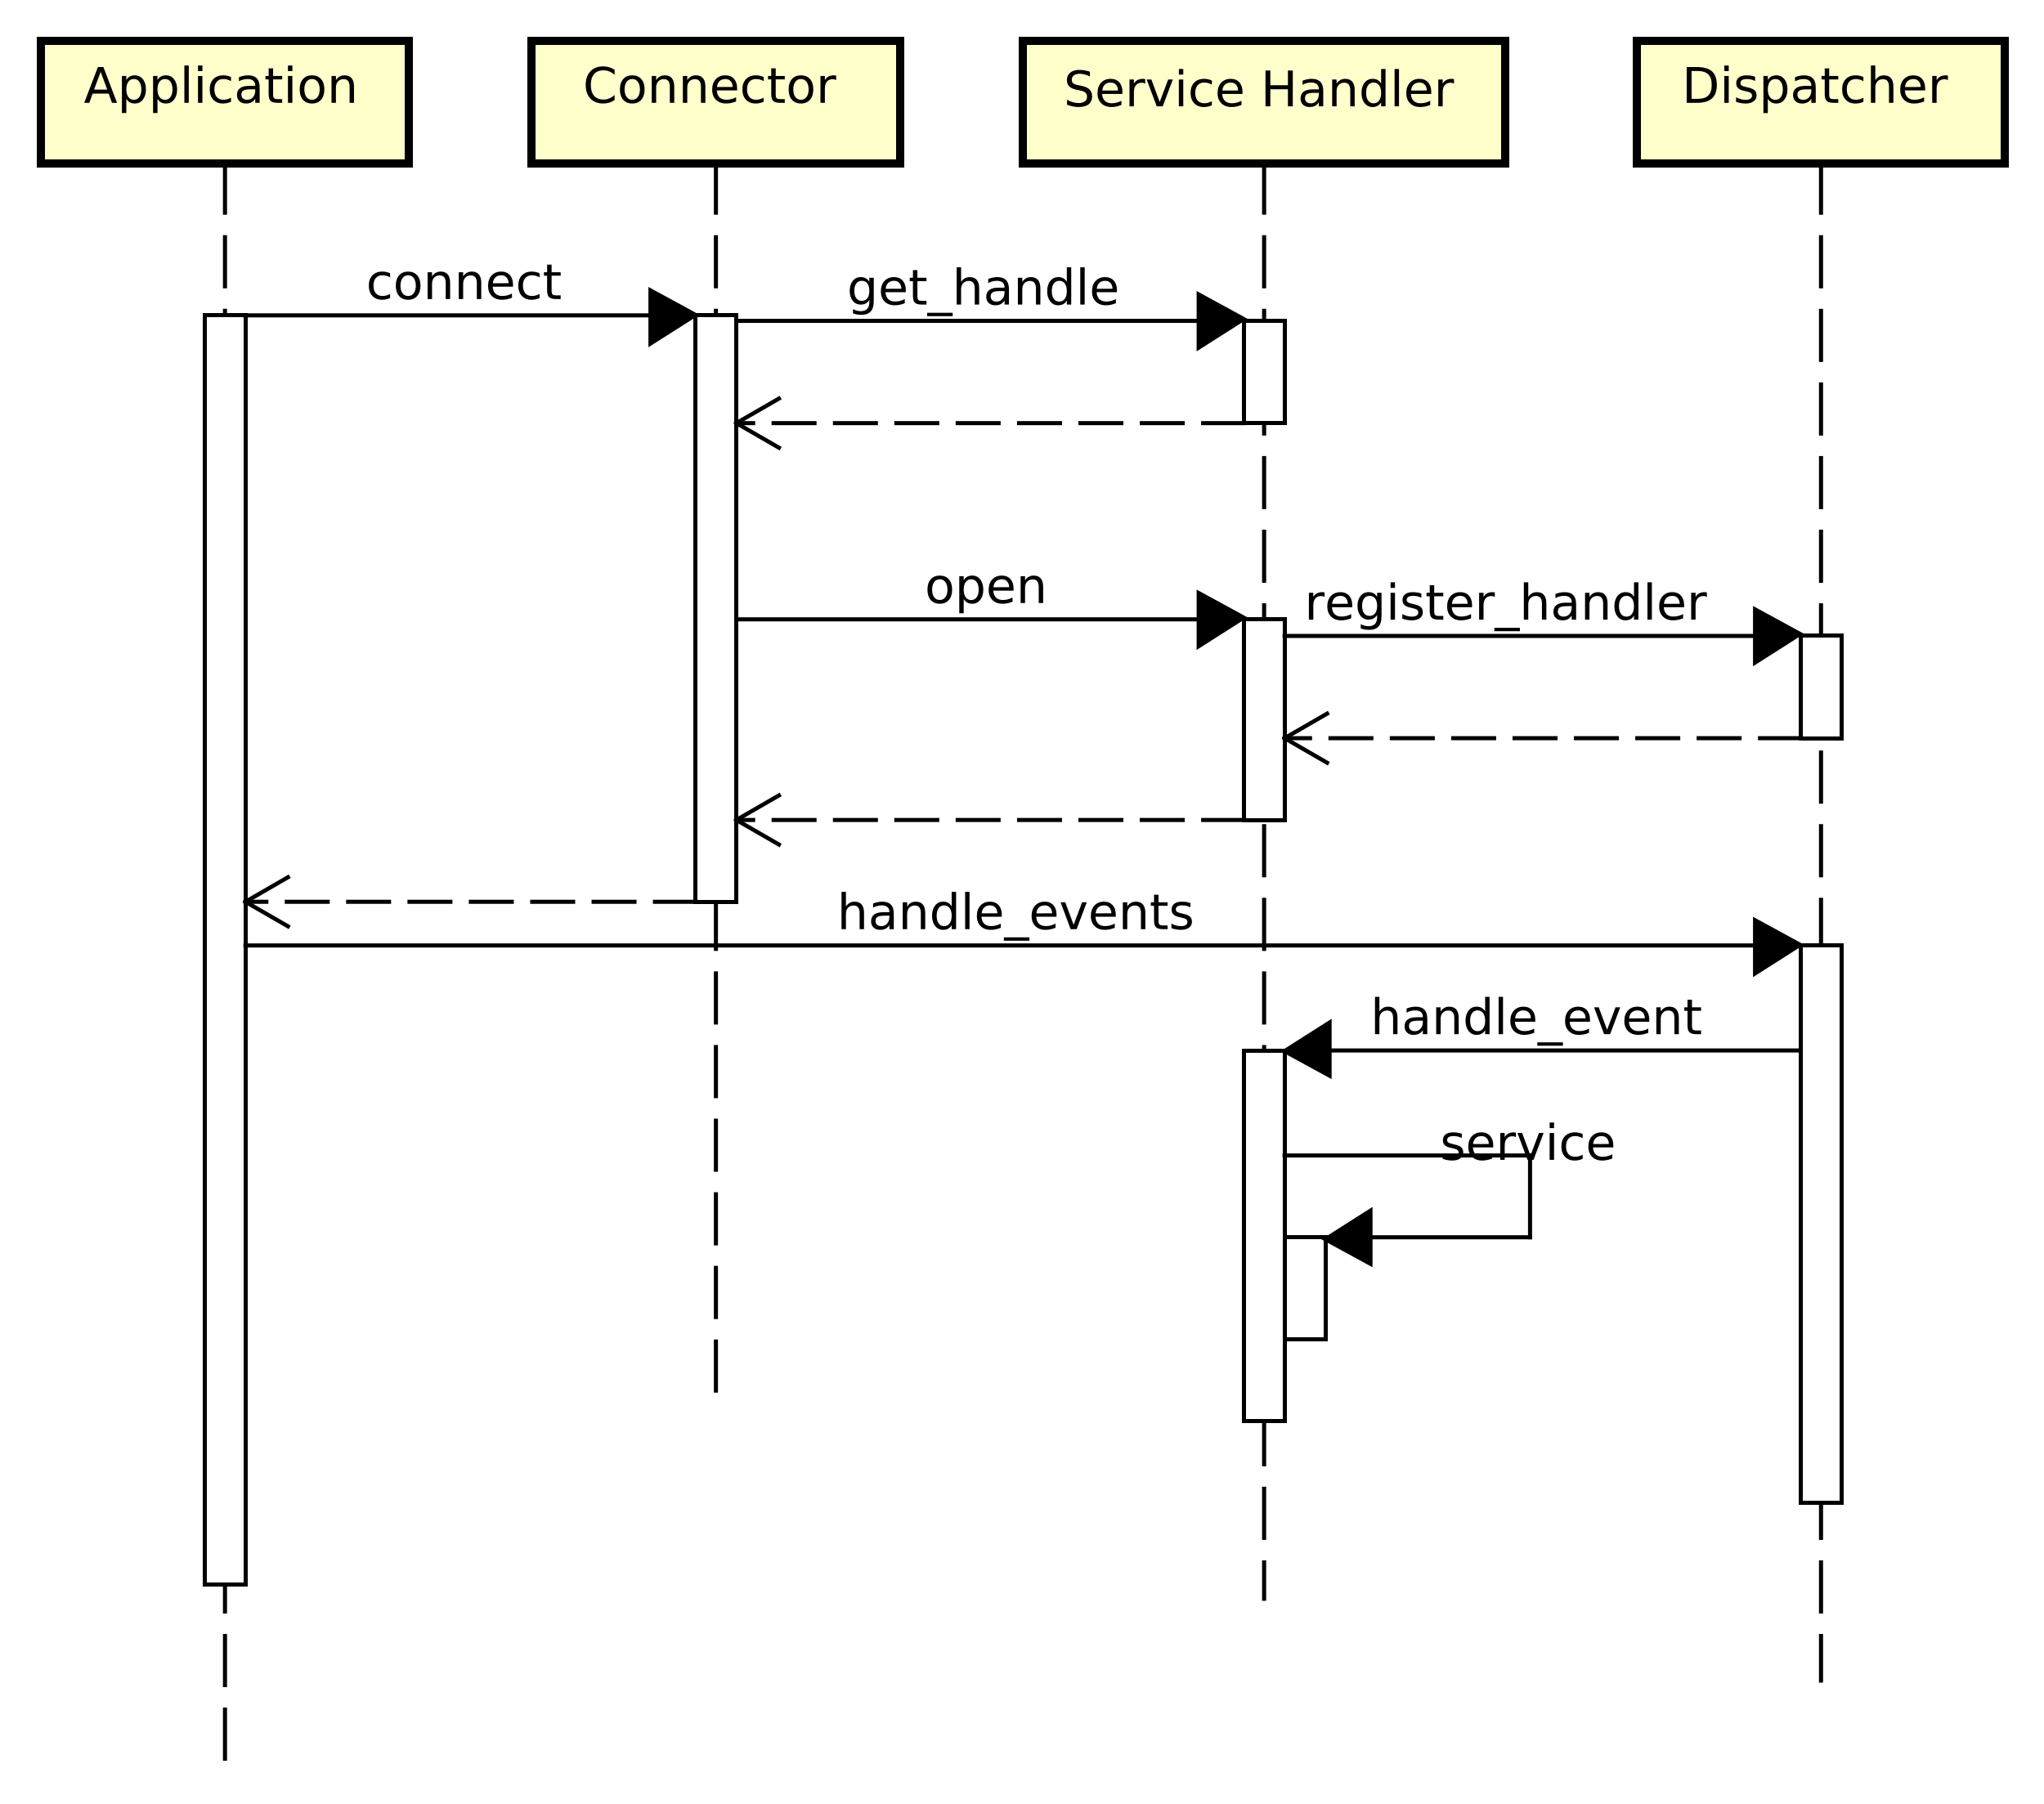 <?xml version="1.0" encoding="UTF-8"?>
<!DOCTYPE svg PUBLIC '-//W3C//DTD SVG 1.0//EN'
          'http://www.w3.org/TR/2001/REC-SVG-20010904/DTD/svg10.dtd'>
<svg xmlns:xlink="http://www.w3.org/1999/xlink" style="fill-opacity:1; color-rendering:auto; color-interpolation:auto; text-rendering:auto; stroke:black; stroke-linecap:square; stroke-miterlimit:10; shape-rendering:auto; stroke-opacity:1; fill:black; stroke-dasharray:none; font-weight:normal; stroke-width:1; font-family:&apos;Dialog&apos;; font-style:normal; stroke-linejoin:miter; font-size:12; stroke-dashoffset:0; image-rendering:auto;" width="666" height="588" xmlns="http://www.w3.org/2000/svg"
><rect width="100%" height="100%" fill="#808080" stroke="none"/><!--Generated by the Batik Graphics2D SVG Generator--><defs id="genericDefs"
  /><g
  ><defs id="defs1"
    ><clipPath clipPathUnits="userSpaceOnUse" id="clipPath1"
      ><path d="M0 0 L666 0 L666 588 L0 588 L0 0 Z"
      /></clipPath
      ><clipPath clipPathUnits="userSpaceOnUse" id="clipPath2"
      ><path d="M20 20 L519.5 20 L519.5 461 L20 461 L20 20 Z"
      /></clipPath
      ><clipPath clipPathUnits="userSpaceOnUse" id="clipPath3"
      ><path d="M-411.12 -14 L88.38 -14 L88.38 427 L-411.12 427 L-411.12 -14 Z"
      /></clipPath
      ><clipPath clipPathUnits="userSpaceOnUse" id="clipPath4"
      ><path d="M-260 -26 L239.5 -26 L239.5 415 L-260 415 L-260 -26 Z"
      /></clipPath
      ><clipPath clipPathUnits="userSpaceOnUse" id="clipPath5"
      ><path d="M-142.5 -14 L357 -14 L357 427 L-142.5 427 L-142.5 -14 Z"
      /></clipPath
      ><clipPath clipPathUnits="userSpaceOnUse" id="clipPath6"
      ><path d="M-20.5 -14 L479 -14 L479 427 L-20.5 427 L-20.5 -14 Z"
      /></clipPath
      ><clipPath clipPathUnits="userSpaceOnUse" id="clipPath7"
      ><path d="M-89.5 -73.124 L410 -73.124 L410 367.876 L-89.5 367.876 L-89.5 -73.124 Z"
      /></clipPath
      ><clipPath clipPathUnits="userSpaceOnUse" id="clipPath8"
      ><path d="M-207.05 -74.475 L292.45 -74.475 L292.45 366.525 L-207.05 366.525 L-207.05 -74.475 Z"
      /></clipPath
      ><clipPath clipPathUnits="userSpaceOnUse" id="clipPath9"
      ><path d="M-226.05 -147.448 L273.45 -147.448 L273.45 293.552 L-226.05 293.552 L-226.05 -147.448 Z"
      /></clipPath
      ><clipPath clipPathUnits="userSpaceOnUse" id="clipPath10"
      ><path d="M-318.853 -151.502 L180.647 -151.502 L180.647 289.498 L-318.853 289.498 L-318.853 -151.502 Z"
      /></clipPath
      ><clipPath clipPathUnits="userSpaceOnUse" id="clipPath11"
      ><path d="M-204.61 -227.178 L294.89 -227.178 L294.89 213.822 L-204.61 213.822 L-204.61 -227.178 Z"
      /></clipPath
      ><clipPath clipPathUnits="userSpaceOnUse" id="clipPath12"
      ><path d="M-335.01 -252.853 L164.49 -252.853 L164.49 188.147 L-335.01 188.147 L-335.01 -252.853 Z"
      /></clipPath
      ><clipPath clipPathUnits="userSpaceOnUse" id="clipPath13"
      ><path d="M-352 -283.579 L147.5 -283.579 L147.5 157.421 L-352 157.421 L-352 -283.579 Z"
      /></clipPath
    ></defs
    ><g style="fill:white; stroke:white;"
    ><rect x="0" y="0" width="666" style="clip-path:url(#clipPath1); stroke:none;" height="588"
    /></g
    ><g style="text-rendering:optimizeLegibility; stroke-dasharray:12,6; stroke-linecap:butt;" transform="scale(1.333,1.333) translate(-20,-20)"
    ><line x1="465.12" x2="465.12" y1="60" style="fill:none; clip-path:url(#clipPath2);" y2="430.892"
    /></g
    ><g transform="scale(1.333,1.333) translate(-20,-20)" style="fill:rgb(255,255,204); text-rendering:geometricPrecision; stroke-width:2; shape-rendering:crispEdges; stroke:rgb(255,255,204);"
    ><rect x="420.12" y="30" width="90" style="clip-path:url(#clipPath2); stroke:none;" height="30"
      /><rect x="420.12" y="30" width="90" style="clip-path:url(#clipPath2); fill:none; stroke:black;" height="30"
    /></g
    ><g style="text-rendering:optimizeLegibility; stroke-width:2; font-family:sans-serif;" transform="scale(1.333,1.333) translate(411.12,14)"
    ><path d="M2.359 3.359 L2.359 10.172 L3.797 10.172 Q5.609 10.172 6.445 9.352 Q7.281 8.531 7.281 6.75 Q7.281 5 6.445 4.18 Q5.609 3.359 3.797 3.359 L2.359 3.359 ZM1.172 2.391 L3.609 2.391 Q6.156 2.391 7.344 3.445 Q8.531 4.5 8.531 6.75 Q8.531 9.016 7.336 10.078 Q6.141 11.141 3.609 11.141 L1.172 11.141 L1.172 2.391 ZM10.365 4.578 L11.443 4.578 L11.443 11.141 L10.365 11.141 L10.365 4.578 ZM10.365 2.016 L11.443 2.016 L11.443 3.391 L10.365 3.391 L10.365 2.016 ZM17.887 4.766 L17.887 5.797 Q17.434 5.562 16.941 5.445 Q16.449 5.328 15.918 5.328 Q15.121 5.328 14.715 5.57 Q14.309 5.812 14.309 6.312 Q14.309 6.688 14.598 6.898 Q14.887 7.109 15.762 7.297 L16.121 7.391 Q17.277 7.625 17.762 8.078 Q18.246 8.531 18.246 9.328 Q18.246 10.25 17.52 10.781 Q16.793 11.312 15.527 11.312 Q14.996 11.312 14.426 11.211 Q13.855 11.109 13.23 10.906 L13.23 9.781 Q13.824 10.094 14.402 10.25 Q14.98 10.406 15.559 10.406 Q16.309 10.406 16.723 10.148 Q17.137 9.891 17.137 9.406 Q17.137 8.969 16.84 8.734 Q16.543 8.5 15.543 8.281 L15.168 8.203 Q14.168 7.984 13.723 7.547 Q13.277 7.109 13.277 6.359 Q13.277 5.422 13.934 4.922 Q14.59 4.422 15.793 4.422 Q16.387 4.422 16.918 4.508 Q17.449 4.594 17.887 4.766 ZM20.998 10.156 L20.998 13.641 L19.92 13.641 L19.92 4.578 L20.998 4.578 L20.998 5.578 Q21.342 4.984 21.857 4.703 Q22.373 4.422 23.092 4.422 Q24.295 4.422 25.045 5.367 Q25.795 6.312 25.795 7.859 Q25.795 9.406 25.045 10.359 Q24.295 11.312 23.092 11.312 Q22.373 11.312 21.857 11.023 Q21.342 10.734 20.998 10.156 ZM24.67 7.859 Q24.67 6.672 24.178 6 Q23.686 5.328 22.842 5.328 Q21.982 5.328 21.49 6 Q20.998 6.672 20.998 7.859 Q20.998 9.047 21.49 9.727 Q21.982 10.406 22.842 10.406 Q23.686 10.406 24.178 9.727 Q24.67 9.047 24.67 7.859 ZM30.553 7.844 Q29.256 7.844 28.748 8.141 Q28.24 8.438 28.24 9.156 Q28.24 9.734 28.623 10.07 Q29.006 10.406 29.646 10.406 Q30.553 10.406 31.092 9.773 Q31.631 9.141 31.631 8.078 L31.631 7.844 L30.553 7.844 ZM32.709 7.391 L32.709 11.141 L31.631 11.141 L31.631 10.141 Q31.256 10.734 30.709 11.023 Q30.162 11.312 29.365 11.312 Q28.35 11.312 27.756 10.742 Q27.162 10.172 27.162 9.234 Q27.162 8.125 27.904 7.562 Q28.646 7 30.115 7 L31.631 7 L31.631 6.891 Q31.631 6.141 31.139 5.734 Q30.646 5.328 29.771 5.328 Q29.209 5.328 28.67 5.469 Q28.131 5.609 27.646 5.875 L27.646 4.875 Q28.24 4.641 28.795 4.531 Q29.35 4.422 29.881 4.422 Q31.303 4.422 32.006 5.156 Q32.709 5.891 32.709 7.391 ZM36 2.719 L36 4.578 L38.219 4.578 L38.219 5.422 L36 5.422 L36 8.984 Q36 9.781 36.219 10.008 Q36.438 10.234 37.109 10.234 L38.219 10.234 L38.219 11.141 L37.109 11.141 Q35.859 11.141 35.383 10.672 Q34.906 10.203 34.906 8.984 L34.906 5.422 L34.125 5.422 L34.125 4.578 L34.906 4.578 L34.906 2.719 L36 2.719 ZM44.361 4.828 L44.361 5.844 Q43.893 5.578 43.44 5.453 Q42.986 5.328 42.518 5.328 Q41.455 5.328 40.877 5.992 Q40.299 6.656 40.299 7.859 Q40.299 9.062 40.877 9.727 Q41.455 10.391 42.518 10.391 Q42.986 10.391 43.44 10.266 Q43.893 10.141 44.361 9.891 L44.361 10.891 Q43.908 11.094 43.424 11.203 Q42.94 11.312 42.393 11.312 Q40.908 11.312 40.033 10.383 Q39.158 9.453 39.158 7.859 Q39.158 6.266 40.041 5.344 Q40.924 4.422 42.471 4.422 Q42.955 4.422 43.432 4.523 Q43.908 4.625 44.361 4.828 ZM51.693 7.172 L51.693 11.141 L50.615 11.141 L50.615 7.219 Q50.615 6.281 50.248 5.82 Q49.881 5.359 49.162 5.359 Q48.287 5.359 47.779 5.914 Q47.272 6.469 47.272 7.438 L47.272 11.141 L46.193 11.141 L46.193 2.016 L47.272 2.016 L47.272 5.594 Q47.662 5 48.185 4.711 Q48.709 4.422 49.397 4.422 Q50.522 4.422 51.107 5.117 Q51.693 5.812 51.693 7.172 ZM59.455 7.594 L59.455 8.109 L54.486 8.109 Q54.565 9.234 55.166 9.812 Q55.768 10.391 56.83 10.391 Q57.455 10.391 58.041 10.242 Q58.627 10.094 59.205 9.781 L59.205 10.812 Q58.611 11.047 58.002 11.18 Q57.393 11.312 56.768 11.312 Q55.205 11.312 54.283 10.398 Q53.361 9.484 53.361 7.922 Q53.361 6.312 54.236 5.367 Q55.111 4.422 56.58 4.422 Q57.908 4.422 58.682 5.273 Q59.455 6.125 59.455 7.594 ZM58.377 7.266 Q58.361 6.391 57.877 5.859 Q57.393 5.328 56.596 5.328 Q55.69 5.328 55.15 5.844 Q54.611 6.359 54.533 7.281 L58.377 7.266 ZM65.025 5.578 Q64.838 5.484 64.627 5.43 Q64.416 5.375 64.15 5.375 Q63.244 5.375 62.752 5.969 Q62.26 6.562 62.26 7.688 L62.26 11.141 L61.182 11.141 L61.182 4.578 L62.26 4.578 L62.26 5.594 Q62.603 5 63.15 4.711 Q63.697 4.422 64.478 4.422 Q64.588 4.422 64.721 4.438 Q64.853 4.453 65.01 4.484 L65.025 5.578 Z" style="stroke:none; clip-path:url(#clipPath3);"
    /></g
    ><g style="text-rendering:optimizeLegibility; stroke-dasharray:12,6; font-family:sans-serif; stroke-linecap:butt;" transform="matrix(1.333,0,0,1.333,-26.667,-26.667)"
    ><line x1="329" x2="329" y1="60" style="fill:none; clip-path:url(#clipPath2);" y2="410.892"
    /></g
    ><g transform="matrix(1.333,0,0,1.333,-26.667,-26.667)" style="fill:rgb(255,255,204); text-rendering:geometricPrecision; font-family:sans-serif; shape-rendering:crispEdges; stroke:rgb(255,255,204); stroke-width:2;"
    ><rect x="270" y="30" width="118" style="clip-path:url(#clipPath2); stroke:none;" height="30"
      /><rect x="270" y="30" width="118" style="clip-path:url(#clipPath2); fill:none; stroke:black;" height="30"
    /></g
    ><g style="text-rendering:optimizeLegibility; stroke-width:2; font-family:sans-serif;" transform="matrix(1.333,0,0,1.333,-26.667,-26.667) translate(280,46)"
    ><path d="M6.422 -8.469 L6.422 -7.312 Q5.75 -7.625 5.148 -7.789 Q4.547 -7.953 4 -7.953 Q3.031 -7.953 2.508 -7.578 Q1.984 -7.203 1.984 -6.5 Q1.984 -5.922 2.328 -5.625 Q2.672 -5.328 3.656 -5.156 L4.359 -5 Q5.688 -4.75 6.32 -4.117 Q6.953 -3.484 6.953 -2.422 Q6.953 -1.141 6.102 -0.484 Q5.25 0.172 3.594 0.172 Q2.984 0.172 2.281 0.031 Q1.578 -0.109 0.828 -0.391 L0.828 -1.609 Q1.547 -1.203 2.242 -1 Q2.938 -0.797 3.594 -0.797 Q4.609 -0.797 5.164 -1.195 Q5.719 -1.594 5.719 -2.328 Q5.719 -2.969 5.32 -3.336 Q4.922 -3.703 4.016 -3.875 L3.297 -4.016 Q1.969 -4.281 1.383 -4.844 Q0.797 -5.406 0.797 -6.406 Q0.797 -7.578 1.609 -8.242 Q2.422 -8.906 3.859 -8.906 Q4.484 -8.906 5.117 -8.797 Q5.75 -8.688 6.422 -8.469 ZM14.367 -3.547 L14.367 -3.031 L9.398 -3.031 Q9.477 -1.906 10.078 -1.328 Q10.68 -0.75 11.742 -0.75 Q12.367 -0.75 12.953 -0.898 Q13.539 -1.047 14.117 -1.359 L14.117 -0.328 Q13.523 -0.094 12.914 0.039 Q12.305 0.172 11.68 0.172 Q10.117 0.172 9.195 -0.742 Q8.273 -1.656 8.273 -3.219 Q8.273 -4.828 9.148 -5.773 Q10.023 -6.719 11.492 -6.719 Q12.82 -6.719 13.594 -5.867 Q14.367 -5.016 14.367 -3.547 ZM13.289 -3.875 Q13.273 -4.75 12.789 -5.281 Q12.305 -5.812 11.508 -5.812 Q10.602 -5.812 10.062 -5.297 Q9.523 -4.781 9.445 -3.859 L13.289 -3.875 ZM19.938 -5.562 Q19.75 -5.656 19.539 -5.711 Q19.328 -5.766 19.062 -5.766 Q18.156 -5.766 17.664 -5.172 Q17.172 -4.578 17.172 -3.453 L17.172 0 L16.094 0 L16.094 -6.562 L17.172 -6.562 L17.172 -5.547 Q17.516 -6.141 18.062 -6.43 Q18.609 -6.719 19.391 -6.719 Q19.5 -6.719 19.633 -6.703 Q19.766 -6.688 19.922 -6.656 L19.938 -5.562 ZM20.293 -6.562 L21.434 -6.562 L23.48 -1.062 L25.543 -6.562 L26.684 -6.562 L24.215 0 L22.746 0 L20.293 -6.562 ZM28.16 -6.562 L29.238 -6.562 L29.238 0 L28.16 0 L28.16 -6.562 ZM28.16 -9.125 L29.238 -9.125 L29.238 -7.75 L28.16 -7.75 L28.16 -9.125 ZM36.228 -6.312 L36.228 -5.297 Q35.76 -5.562 35.307 -5.688 Q34.853 -5.812 34.385 -5.812 Q33.322 -5.812 32.744 -5.148 Q32.166 -4.484 32.166 -3.281 Q32.166 -2.078 32.744 -1.414 Q33.322 -0.75 34.385 -0.75 Q34.853 -0.75 35.307 -0.875 Q35.76 -1 36.228 -1.25 L36.228 -0.25 Q35.775 -0.047 35.291 0.062 Q34.807 0.172 34.26 0.172 Q32.775 0.172 31.9 -0.758 Q31.025 -1.688 31.025 -3.281 Q31.025 -4.875 31.908 -5.797 Q32.791 -6.719 34.338 -6.719 Q34.822 -6.719 35.299 -6.617 Q35.775 -6.516 36.228 -6.312 ZM43.717 -3.547 L43.717 -3.031 L38.748 -3.031 Q38.826 -1.906 39.428 -1.328 Q40.029 -0.75 41.092 -0.75 Q41.717 -0.75 42.303 -0.898 Q42.889 -1.047 43.467 -1.359 L43.467 -0.328 Q42.873 -0.094 42.264 0.039 Q41.654 0.172 41.029 0.172 Q39.467 0.172 38.545 -0.742 Q37.623 -1.656 37.623 -3.219 Q37.623 -4.828 38.498 -5.773 Q39.373 -6.719 40.842 -6.719 Q42.17 -6.719 42.943 -5.867 Q43.717 -5.016 43.717 -3.547 ZM42.639 -3.875 Q42.623 -4.75 42.139 -5.281 Q41.654 -5.812 40.857 -5.812 Q39.951 -5.812 39.412 -5.297 Q38.873 -4.781 38.795 -3.859 L42.639 -3.875 ZM49.336 -8.75 L50.523 -8.75 L50.523 -5.156 L54.82 -5.156 L54.82 -8.75 L56.008 -8.75 L56.008 0 L54.82 0 L54.82 -4.172 L50.523 -4.172 L50.523 0 L49.336 0 L49.336 -8.75 ZM61.297 -3.297 Q60 -3.297 59.492 -3 Q58.984 -2.703 58.984 -1.984 Q58.984 -1.406 59.367 -1.07 Q59.75 -0.734 60.391 -0.734 Q61.297 -0.734 61.836 -1.367 Q62.375 -2 62.375 -3.062 L62.375 -3.297 L61.297 -3.297 ZM63.453 -3.75 L63.453 0 L62.375 0 L62.375 -1 Q62 -0.406 61.453 -0.117 Q60.906 0.172 60.109 0.172 Q59.094 0.172 58.5 -0.398 Q57.906 -0.969 57.906 -1.906 Q57.906 -3.016 58.648 -3.578 Q59.391 -4.141 60.859 -4.141 L62.375 -4.141 L62.375 -4.25 Q62.375 -5 61.883 -5.406 Q61.391 -5.812 60.516 -5.812 Q59.953 -5.812 59.414 -5.672 Q58.875 -5.531 58.391 -5.266 L58.391 -6.266 Q58.984 -6.5 59.539 -6.609 Q60.094 -6.719 60.625 -6.719 Q62.047 -6.719 62.75 -5.984 Q63.453 -5.25 63.453 -3.75 ZM71.135 -3.969 L71.135 0 L70.057 0 L70.057 -3.922 Q70.057 -4.859 69.689 -5.32 Q69.322 -5.781 68.603 -5.781 Q67.728 -5.781 67.221 -5.227 Q66.713 -4.672 66.713 -3.703 L66.713 0 L65.635 0 L65.635 -6.562 L66.713 -6.562 L66.713 -5.547 Q67.103 -6.141 67.627 -6.43 Q68.15 -6.719 68.838 -6.719 Q69.963 -6.719 70.549 -6.023 Q71.135 -5.328 71.135 -3.969 ZM77.6 -5.562 L77.6 -9.125 L78.678 -9.125 L78.678 0 L77.6 0 L77.6 -0.984 Q77.256 -0.406 76.74 -0.117 Q76.225 0.172 75.49 0.172 Q74.303 0.172 73.553 -0.781 Q72.803 -1.734 72.803 -3.281 Q72.803 -4.828 73.553 -5.773 Q74.303 -6.719 75.49 -6.719 Q76.225 -6.719 76.74 -6.438 Q77.256 -6.156 77.6 -5.562 ZM73.928 -3.281 Q73.928 -2.094 74.412 -1.414 Q74.897 -0.734 75.756 -0.734 Q76.615 -0.734 77.107 -1.414 Q77.6 -2.094 77.6 -3.281 Q77.6 -4.469 77.107 -5.141 Q76.615 -5.812 75.756 -5.812 Q74.897 -5.812 74.412 -5.141 Q73.928 -4.469 73.928 -3.281 ZM80.889 -9.125 L81.967 -9.125 L81.967 0 L80.889 0 L80.889 -9.125 ZM89.848 -3.547 L89.848 -3.031 L84.879 -3.031 Q84.957 -1.906 85.559 -1.328 Q86.16 -0.75 87.223 -0.75 Q87.848 -0.75 88.434 -0.898 Q89.019 -1.047 89.598 -1.359 L89.598 -0.328 Q89.004 -0.094 88.394 0.039 Q87.785 0.172 87.16 0.172 Q85.598 0.172 84.676 -0.742 Q83.754 -1.656 83.754 -3.219 Q83.754 -4.828 84.629 -5.773 Q85.504 -6.719 86.973 -6.719 Q88.301 -6.719 89.074 -5.867 Q89.848 -5.016 89.848 -3.547 ZM88.769 -3.875 Q88.754 -4.75 88.269 -5.281 Q87.785 -5.812 86.988 -5.812 Q86.082 -5.812 85.543 -5.297 Q85.004 -4.781 84.926 -3.859 L88.769 -3.875 ZM95.418 -5.562 Q95.231 -5.656 95.019 -5.711 Q94.809 -5.766 94.543 -5.766 Q93.637 -5.766 93.144 -5.172 Q92.652 -4.578 92.652 -3.453 L92.652 0 L91.574 0 L91.574 -6.562 L92.652 -6.562 L92.652 -5.547 Q92.996 -6.141 93.543 -6.43 Q94.09 -6.719 94.871 -6.719 Q94.981 -6.719 95.113 -6.703 Q95.246 -6.688 95.402 -6.656 L95.418 -5.562 Z" style="stroke:none; clip-path:url(#clipPath4);"
    /></g
    ><g style="text-rendering:optimizeLegibility; stroke-dasharray:12,6; font-family:sans-serif; stroke-linecap:butt;" transform="matrix(1.333,0,0,1.333,-26.667,-26.667)"
    ><line x1="195" x2="195" y1="60" style="fill:none; clip-path:url(#clipPath2);" y2="360"
    /></g
    ><g transform="matrix(1.333,0,0,1.333,-26.667,-26.667)" style="fill:rgb(255,255,204); text-rendering:geometricPrecision; font-family:sans-serif; shape-rendering:crispEdges; stroke:rgb(255,255,204); stroke-width:2;"
    ><rect x="150" y="30" width="90" style="clip-path:url(#clipPath2); stroke:none;" height="30"
      /><rect x="150" y="30" width="90" style="clip-path:url(#clipPath2); fill:none; stroke:black;" height="30"
    /></g
    ><g style="text-rendering:optimizeLegibility; stroke-width:2; font-family:sans-serif;" transform="matrix(1.333,0,0,1.333,-26.667,-26.667) translate(162.5,34)"
    ><path d="M7.734 3.062 L7.734 4.312 Q7.125 3.75 6.453 3.477 Q5.781 3.203 5.016 3.203 Q3.516 3.203 2.719 4.125 Q1.922 5.047 1.922 6.781 Q1.922 8.5 2.719 9.422 Q3.516 10.344 5.016 10.344 Q5.781 10.344 6.453 10.062 Q7.125 9.781 7.734 9.234 L7.734 10.469 Q7.109 10.891 6.414 11.102 Q5.719 11.312 4.953 11.312 Q2.953 11.312 1.812 10.094 Q0.672 8.875 0.672 6.781 Q0.672 4.672 1.812 3.453 Q2.953 2.234 4.953 2.234 Q5.734 2.234 6.43 2.445 Q7.125 2.656 7.734 3.062 ZM12.051 5.328 Q11.191 5.328 10.684 6.008 Q10.176 6.688 10.176 7.859 Q10.176 9.047 10.676 9.719 Q11.176 10.391 12.051 10.391 Q12.91 10.391 13.418 9.711 Q13.926 9.031 13.926 7.859 Q13.926 6.703 13.418 6.016 Q12.91 5.328 12.051 5.328 ZM12.051 4.422 Q13.457 4.422 14.262 5.336 Q15.066 6.25 15.066 7.859 Q15.066 9.469 14.262 10.391 Q13.457 11.312 12.051 11.312 Q10.645 11.312 9.84 10.391 Q9.035 9.469 9.035 7.859 Q9.035 6.25 9.84 5.336 Q10.645 4.422 12.051 4.422 ZM22.314 7.172 L22.314 11.141 L21.236 11.141 L21.236 7.219 Q21.236 6.281 20.869 5.82 Q20.502 5.359 19.783 5.359 Q18.908 5.359 18.4 5.914 Q17.893 6.469 17.893 7.438 L17.893 11.141 L16.814 11.141 L16.814 4.578 L17.893 4.578 L17.893 5.594 Q18.283 5 18.807 4.711 Q19.33 4.422 20.018 4.422 Q21.143 4.422 21.729 5.117 Q22.314 5.812 22.314 7.172 ZM29.92 7.172 L29.92 11.141 L28.842 11.141 L28.842 7.219 Q28.842 6.281 28.475 5.82 Q28.107 5.359 27.389 5.359 Q26.514 5.359 26.006 5.914 Q25.498 6.469 25.498 7.438 L25.498 11.141 L24.42 11.141 L24.42 4.578 L25.498 4.578 L25.498 5.594 Q25.889 5 26.412 4.711 Q26.936 4.422 27.623 4.422 Q28.748 4.422 29.334 5.117 Q29.92 5.812 29.92 7.172 ZM37.682 7.594 L37.682 8.109 L32.713 8.109 Q32.791 9.234 33.393 9.812 Q33.994 10.391 35.057 10.391 Q35.682 10.391 36.268 10.242 Q36.853 10.094 37.432 9.781 L37.432 10.812 Q36.838 11.047 36.228 11.18 Q35.619 11.312 34.994 11.312 Q33.432 11.312 32.51 10.398 Q31.588 9.484 31.588 7.922 Q31.588 6.312 32.463 5.367 Q33.338 4.422 34.807 4.422 Q36.135 4.422 36.908 5.273 Q37.682 6.125 37.682 7.594 ZM36.603 7.266 Q36.588 6.391 36.103 5.859 Q35.619 5.328 34.822 5.328 Q33.916 5.328 33.377 5.844 Q32.838 6.359 32.76 7.281 L36.603 7.266 ZM44.174 4.828 L44.174 5.844 Q43.705 5.578 43.252 5.453 Q42.799 5.328 42.33 5.328 Q41.268 5.328 40.69 5.992 Q40.111 6.656 40.111 7.859 Q40.111 9.062 40.69 9.727 Q41.268 10.391 42.33 10.391 Q42.799 10.391 43.252 10.266 Q43.705 10.141 44.174 9.891 L44.174 10.891 Q43.721 11.094 43.236 11.203 Q42.752 11.312 42.205 11.312 Q40.721 11.312 39.846 10.383 Q38.971 9.453 38.971 7.859 Q38.971 6.266 39.853 5.344 Q40.736 4.422 42.283 4.422 Q42.768 4.422 43.244 4.523 Q43.721 4.625 44.174 4.828 ZM47.115 2.719 L47.115 4.578 L49.334 4.578 L49.334 5.422 L47.115 5.422 L47.115 8.984 Q47.115 9.781 47.334 10.008 Q47.553 10.234 48.225 10.234 L49.334 10.234 L49.334 11.141 L48.225 11.141 Q46.975 11.141 46.498 10.672 Q46.022 10.203 46.022 8.984 L46.022 5.422 L45.24 5.422 L45.24 4.578 L46.022 4.578 L46.022 2.719 L47.115 2.719 ZM53.289 5.328 Q52.43 5.328 51.922 6.008 Q51.414 6.688 51.414 7.859 Q51.414 9.047 51.914 9.719 Q52.414 10.391 53.289 10.391 Q54.148 10.391 54.656 9.711 Q55.164 9.031 55.164 7.859 Q55.164 6.703 54.656 6.016 Q54.148 5.328 53.289 5.328 ZM53.289 4.422 Q54.695 4.422 55.5 5.336 Q56.305 6.25 56.305 7.859 Q56.305 9.469 55.5 10.391 Q54.695 11.312 53.289 11.312 Q51.883 11.312 51.078 10.391 Q50.273 9.469 50.273 7.859 Q50.273 6.25 51.078 5.336 Q51.883 4.422 53.289 4.422 ZM61.897 5.578 Q61.709 5.484 61.498 5.43 Q61.287 5.375 61.022 5.375 Q60.115 5.375 59.623 5.969 Q59.131 6.562 59.131 7.688 L59.131 11.141 L58.053 11.141 L58.053 4.578 L59.131 4.578 L59.131 5.594 Q59.475 5 60.022 4.711 Q60.568 4.422 61.35 4.422 Q61.459 4.422 61.592 4.438 Q61.725 4.453 61.881 4.484 L61.897 5.578 Z" style="stroke:none; clip-path:url(#clipPath5);"
    /></g
    ><g style="text-rendering:optimizeLegibility; stroke-dasharray:12,6; font-family:sans-serif; stroke-linecap:butt;" transform="matrix(1.333,0,0,1.333,-26.667,-26.667)"
    ><line x1="75" x2="75" y1="60" style="fill:none; clip-path:url(#clipPath2);" y2="450.892"
    /></g
    ><g transform="matrix(1.333,0,0,1.333,-26.667,-26.667)" style="fill:rgb(255,255,204); text-rendering:geometricPrecision; font-family:sans-serif; shape-rendering:crispEdges; stroke:rgb(255,255,204); stroke-width:2;"
    ><rect x="30" y="30" width="90" style="clip-path:url(#clipPath2); stroke:none;" height="30"
      /><rect x="30" y="30" width="90" style="clip-path:url(#clipPath2); fill:none; stroke:black;" height="30"
    /></g
    ><g style="text-rendering:optimizeLegibility; stroke-width:2; font-family:sans-serif;" transform="matrix(1.333,0,0,1.333,-26.667,-26.667) translate(40.5,34)"
    ><path d="M4.109 3.562 L2.5 7.906 L5.719 7.906 L4.109 3.562 ZM3.438 2.391 L4.781 2.391 L8.109 11.141 L6.875 11.141 L6.078 8.891 L2.141 8.891 L1.344 11.141 L0.094 11.141 L3.438 2.391 ZM10.381 10.156 L10.381 13.641 L9.303 13.641 L9.303 4.578 L10.381 4.578 L10.381 5.578 Q10.725 4.984 11.24 4.703 Q11.756 4.422 12.475 4.422 Q13.678 4.422 14.428 5.367 Q15.178 6.312 15.178 7.859 Q15.178 9.406 14.428 10.359 Q13.678 11.312 12.475 11.312 Q11.756 11.312 11.24 11.023 Q10.725 10.734 10.381 10.156 ZM14.053 7.859 Q14.053 6.672 13.56 6 Q13.068 5.328 12.225 5.328 Q11.365 5.328 10.873 6 Q10.381 6.672 10.381 7.859 Q10.381 9.047 10.873 9.727 Q11.365 10.406 12.225 10.406 Q13.068 10.406 13.56 9.727 Q14.053 9.047 14.053 7.859 ZM17.998 10.156 L17.998 13.641 L16.92 13.641 L16.92 4.578 L17.998 4.578 L17.998 5.578 Q18.342 4.984 18.857 4.703 Q19.373 4.422 20.092 4.422 Q21.295 4.422 22.045 5.367 Q22.795 6.312 22.795 7.859 Q22.795 9.406 22.045 10.359 Q21.295 11.312 20.092 11.312 Q19.373 11.312 18.857 11.023 Q18.342 10.734 17.998 10.156 ZM21.67 7.859 Q21.67 6.672 21.178 6 Q20.686 5.328 19.842 5.328 Q18.982 5.328 18.49 6 Q17.998 6.672 17.998 7.859 Q17.998 9.047 18.49 9.727 Q18.982 10.406 19.842 10.406 Q20.686 10.406 21.178 9.727 Q21.67 9.047 21.67 7.859 ZM24.568 2.016 L25.646 2.016 L25.646 11.141 L24.568 11.141 L24.568 2.016 ZM27.902 4.578 L28.98 4.578 L28.98 11.141 L27.902 11.141 L27.902 4.578 ZM27.902 2.016 L28.98 2.016 L28.98 3.391 L27.902 3.391 L27.902 2.016 ZM35.971 4.828 L35.971 5.844 Q35.502 5.578 35.049 5.453 Q34.596 5.328 34.127 5.328 Q33.065 5.328 32.486 5.992 Q31.908 6.656 31.908 7.859 Q31.908 9.062 32.486 9.727 Q33.065 10.391 34.127 10.391 Q34.596 10.391 35.049 10.266 Q35.502 10.141 35.971 9.891 L35.971 10.891 Q35.518 11.094 35.033 11.203 Q34.549 11.312 34.002 11.312 Q32.518 11.312 31.643 10.383 Q30.768 9.453 30.768 7.859 Q30.768 6.266 31.65 5.344 Q32.533 4.422 34.08 4.422 Q34.565 4.422 35.041 4.523 Q35.518 4.625 35.971 4.828 ZM40.818 7.844 Q39.522 7.844 39.014 8.141 Q38.506 8.438 38.506 9.156 Q38.506 9.734 38.889 10.07 Q39.272 10.406 39.912 10.406 Q40.818 10.406 41.357 9.773 Q41.897 9.141 41.897 8.078 L41.897 7.844 L40.818 7.844 ZM42.975 7.391 L42.975 11.141 L41.897 11.141 L41.897 10.141 Q41.522 10.734 40.975 11.023 Q40.428 11.312 39.631 11.312 Q38.615 11.312 38.022 10.742 Q37.428 10.172 37.428 9.234 Q37.428 8.125 38.17 7.562 Q38.912 7 40.381 7 L41.897 7 L41.897 6.891 Q41.897 6.141 41.404 5.734 Q40.912 5.328 40.037 5.328 Q39.475 5.328 38.935 5.469 Q38.397 5.609 37.912 5.875 L37.912 4.875 Q38.506 4.641 39.06 4.531 Q39.615 4.422 40.147 4.422 Q41.568 4.422 42.272 5.156 Q42.975 5.891 42.975 7.391 ZM46.266 2.719 L46.266 4.578 L48.484 4.578 L48.484 5.422 L46.266 5.422 L46.266 8.984 Q46.266 9.781 46.484 10.008 Q46.703 10.234 47.375 10.234 L48.484 10.234 L48.484 11.141 L47.375 11.141 Q46.125 11.141 45.648 10.672 Q45.172 10.203 45.172 8.984 L45.172 5.422 L44.391 5.422 L44.391 4.578 L45.172 4.578 L45.172 2.719 L46.266 2.719 ZM49.893 4.578 L50.971 4.578 L50.971 11.141 L49.893 11.141 L49.893 4.578 ZM49.893 2.016 L50.971 2.016 L50.971 3.391 L49.893 3.391 L49.893 2.016 ZM55.773 5.328 Q54.914 5.328 54.406 6.008 Q53.898 6.688 53.898 7.859 Q53.898 9.047 54.398 9.719 Q54.898 10.391 55.773 10.391 Q56.633 10.391 57.141 9.711 Q57.648 9.031 57.648 7.859 Q57.648 6.703 57.141 6.016 Q56.633 5.328 55.773 5.328 ZM55.773 4.422 Q57.18 4.422 57.984 5.336 Q58.789 6.25 58.789 7.859 Q58.789 9.469 57.984 10.391 Q57.18 11.312 55.773 11.312 Q54.367 11.312 53.562 10.391 Q52.758 9.469 52.758 7.859 Q52.758 6.25 53.562 5.336 Q54.367 4.422 55.773 4.422 ZM66.037 7.172 L66.037 11.141 L64.959 11.141 L64.959 7.219 Q64.959 6.281 64.592 5.82 Q64.225 5.359 63.506 5.359 Q62.631 5.359 62.123 5.914 Q61.615 6.469 61.615 7.438 L61.615 11.141 L60.537 11.141 L60.537 4.578 L61.615 4.578 L61.615 5.594 Q62.006 5 62.529 4.711 Q63.053 4.422 63.74 4.422 Q64.865 4.422 65.451 5.117 Q66.037 5.812 66.037 7.172 Z" style="stroke:none; clip-path:url(#clipPath6);"
    /></g
    ><g transform="matrix(1.333,0,0,1.333,-26.667,-26.667)" style="fill:white; text-rendering:geometricPrecision; shape-rendering:crispEdges; font-family:sans-serif; stroke:white;"
    ><rect x="190" y="97.108" width="10" style="clip-path:url(#clipPath2); stroke:none;" height="143.378"
      /><rect x="190" y="97.108" width="10" style="clip-path:url(#clipPath2); fill:none; stroke:black;" height="143.378"
      /><rect x="70" y="97.108" width="10" style="clip-path:url(#clipPath2); stroke:none;" height="310.405"
      /><rect x="70" y="97.108" width="10" style="clip-path:url(#clipPath2); fill:none; stroke:black;" height="310.405"
    /></g
    ><g style="font-family:sans-serif; text-rendering:optimizeLegibility;" transform="matrix(1.333,0,0,1.333,-26.667,-26.667) translate(109.5,93.124)"
    ><path d="M5.859 -6.312 L5.859 -5.297 Q5.391 -5.562 4.938 -5.688 Q4.484 -5.812 4.016 -5.812 Q2.953 -5.812 2.375 -5.148 Q1.797 -4.484 1.797 -3.281 Q1.797 -2.078 2.375 -1.414 Q2.953 -0.75 4.016 -0.75 Q4.484 -0.75 4.938 -0.875 Q5.391 -1 5.859 -1.25 L5.859 -0.25 Q5.406 -0.047 4.922 0.062 Q4.438 0.172 3.891 0.172 Q2.406 0.172 1.531 -0.758 Q0.656 -1.688 0.656 -3.281 Q0.656 -4.875 1.539 -5.797 Q2.422 -6.719 3.969 -6.719 Q4.453 -6.719 4.93 -6.617 Q5.406 -6.516 5.859 -6.312 ZM10.27 -5.812 Q9.41 -5.812 8.902 -5.133 Q8.395 -4.453 8.395 -3.281 Q8.395 -2.094 8.895 -1.422 Q9.395 -0.75 10.27 -0.75 Q11.129 -0.75 11.637 -1.43 Q12.145 -2.109 12.145 -3.281 Q12.145 -4.438 11.637 -5.125 Q11.129 -5.812 10.27 -5.812 ZM10.27 -6.719 Q11.676 -6.719 12.48 -5.805 Q13.285 -4.891 13.285 -3.281 Q13.285 -1.672 12.48 -0.75 Q11.676 0.172 10.27 0.172 Q8.863 0.172 8.059 -0.75 Q7.254 -1.672 7.254 -3.281 Q7.254 -4.891 8.059 -5.805 Q8.863 -6.719 10.27 -6.719 ZM20.533 -3.969 L20.533 0 L19.455 0 L19.455 -3.922 Q19.455 -4.859 19.088 -5.32 Q18.721 -5.781 18.002 -5.781 Q17.127 -5.781 16.619 -5.227 Q16.111 -4.672 16.111 -3.703 L16.111 0 L15.033 0 L15.033 -6.562 L16.111 -6.562 L16.111 -5.547 Q16.502 -6.141 17.025 -6.43 Q17.549 -6.719 18.236 -6.719 Q19.361 -6.719 19.947 -6.023 Q20.533 -5.328 20.533 -3.969 ZM28.139 -3.969 L28.139 0 L27.061 0 L27.061 -3.922 Q27.061 -4.859 26.693 -5.32 Q26.326 -5.781 25.607 -5.781 Q24.732 -5.781 24.225 -5.227 Q23.717 -4.672 23.717 -3.703 L23.717 0 L22.639 0 L22.639 -6.562 L23.717 -6.562 L23.717 -5.547 Q24.107 -6.141 24.631 -6.43 Q25.154 -6.719 25.842 -6.719 Q26.967 -6.719 27.553 -6.023 Q28.139 -5.328 28.139 -3.969 ZM35.9 -3.547 L35.9 -3.031 L30.932 -3.031 Q31.01 -1.906 31.611 -1.328 Q32.213 -0.75 33.275 -0.75 Q33.9 -0.75 34.486 -0.898 Q35.072 -1.047 35.65 -1.359 L35.65 -0.328 Q35.057 -0.094 34.447 0.039 Q33.838 0.172 33.213 0.172 Q31.65 0.172 30.729 -0.742 Q29.807 -1.656 29.807 -3.219 Q29.807 -4.828 30.682 -5.773 Q31.557 -6.719 33.025 -6.719 Q34.353 -6.719 35.127 -5.867 Q35.9 -5.016 35.9 -3.547 ZM34.822 -3.875 Q34.807 -4.75 34.322 -5.281 Q33.838 -5.812 33.041 -5.812 Q32.135 -5.812 31.596 -5.297 Q31.057 -4.781 30.979 -3.859 L34.822 -3.875 ZM42.393 -6.312 L42.393 -5.297 Q41.924 -5.562 41.471 -5.688 Q41.018 -5.812 40.549 -5.812 Q39.486 -5.812 38.908 -5.148 Q38.33 -4.484 38.33 -3.281 Q38.33 -2.078 38.908 -1.414 Q39.486 -0.75 40.549 -0.75 Q41.018 -0.75 41.471 -0.875 Q41.924 -1 42.393 -1.25 L42.393 -0.25 Q41.94 -0.047 41.455 0.062 Q40.971 0.172 40.424 0.172 Q38.94 0.172 38.065 -0.758 Q37.19 -1.688 37.19 -3.281 Q37.19 -4.875 38.072 -5.797 Q38.955 -6.719 40.502 -6.719 Q40.986 -6.719 41.463 -6.617 Q41.94 -6.516 42.393 -6.312 ZM45.334 -8.422 L45.334 -6.562 L47.553 -6.562 L47.553 -5.719 L45.334 -5.719 L45.334 -2.156 Q45.334 -1.359 45.553 -1.133 Q45.772 -0.906 46.443 -0.906 L47.553 -0.906 L47.553 0 L46.443 0 Q45.193 0 44.717 -0.469 Q44.24 -0.938 44.24 -2.156 L44.24 -5.719 L43.459 -5.719 L43.459 -6.562 L44.24 -6.562 L44.24 -8.422 L45.334 -8.422 Z" style="stroke:none; clip-path:url(#clipPath7);"
    /></g
    ><g style="font-family:sans-serif; text-rendering:optimizeLegibility;" transform="matrix(1.333,0,0,1.333,-26.667,-26.667)"
    ><line x1="79.9" x2="178.842" y1="97.108" style="fill:none; clip-path:url(#clipPath2);" y2="97.108"
      /><polygon style="clip-path:url(#clipPath2); stroke:none;" points=" 190 97 179 91 179 104"
      /><polygon style="fill:none; clip-path:url(#clipPath2);" points=" 190 97 179 91 179 104"
    /></g
    ><g transform="matrix(1.333,0,0,1.333,-26.667,-26.667)" style="fill:white; text-rendering:geometricPrecision; shape-rendering:crispEdges; font-family:sans-serif; stroke:white;"
    ><rect x="324" y="98.46" width="10" style="clip-path:url(#clipPath2); stroke:none;" height="25"
      /><rect x="324" y="98.46" width="10" style="clip-path:url(#clipPath2); fill:none; stroke:black;" height="25"
    /></g
    ><g style="font-family:sans-serif; text-rendering:optimizeLegibility;" transform="matrix(1.333,0,0,1.333,-26.667,-26.667) translate(227.05,94.475)"
    ><path d="M5.453 -3.359 Q5.453 -4.531 4.969 -5.172 Q4.484 -5.812 3.609 -5.812 Q2.75 -5.812 2.266 -5.172 Q1.781 -4.531 1.781 -3.359 Q1.781 -2.188 2.266 -1.547 Q2.75 -0.906 3.609 -0.906 Q4.484 -0.906 4.969 -1.547 Q5.453 -2.188 5.453 -3.359 ZM6.531 -0.812 Q6.531 0.859 5.789 1.68 Q5.047 2.5 3.5 2.5 Q2.938 2.5 2.43 2.414 Q1.922 2.328 1.453 2.156 L1.453 1.109 Q1.922 1.359 2.391 1.484 Q2.859 1.609 3.328 1.609 Q4.391 1.609 4.922 1.055 Q5.453 0.5 5.453 -0.625 L5.453 -1.156 Q5.109 -0.578 4.594 -0.289 Q4.078 0 3.344 0 Q2.141 0 1.398 -0.922 Q0.656 -1.844 0.656 -3.359 Q0.656 -4.875 1.398 -5.797 Q2.141 -6.719 3.344 -6.719 Q4.078 -6.719 4.594 -6.43 Q5.109 -6.141 5.453 -5.562 L5.453 -6.562 L6.531 -6.562 L6.531 -0.812 ZM14.367 -3.547 L14.367 -3.031 L9.398 -3.031 Q9.477 -1.906 10.078 -1.328 Q10.68 -0.75 11.742 -0.75 Q12.367 -0.75 12.953 -0.898 Q13.539 -1.047 14.117 -1.359 L14.117 -0.328 Q13.523 -0.094 12.914 0.039 Q12.305 0.172 11.68 0.172 Q10.117 0.172 9.195 -0.742 Q8.273 -1.656 8.273 -3.219 Q8.273 -4.828 9.148 -5.773 Q10.023 -6.719 11.492 -6.719 Q12.82 -6.719 13.594 -5.867 Q14.367 -5.016 14.367 -3.547 ZM13.289 -3.875 Q13.273 -4.75 12.789 -5.281 Q12.305 -5.812 11.508 -5.812 Q10.602 -5.812 10.062 -5.297 Q9.523 -4.781 9.445 -3.859 L13.289 -3.875 ZM17.203 -8.422 L17.203 -6.562 L19.422 -6.562 L19.422 -5.719 L17.203 -5.719 L17.203 -2.156 Q17.203 -1.359 17.422 -1.133 Q17.641 -0.906 18.312 -0.906 L19.422 -0.906 L19.422 0 L18.312 0 Q17.062 0 16.586 -0.469 Q16.109 -0.938 16.109 -2.156 L16.109 -5.719 L15.328 -5.719 L15.328 -6.562 L16.109 -6.562 L16.109 -8.422 L17.203 -8.422 ZM25.83 2 L25.83 2.828 L19.58 2.828 L19.58 2 L25.83 2 ZM32.299 -3.969 L32.299 0 L31.221 0 L31.221 -3.922 Q31.221 -4.859 30.854 -5.32 Q30.486 -5.781 29.768 -5.781 Q28.893 -5.781 28.385 -5.227 Q27.877 -4.672 27.877 -3.703 L27.877 0 L26.799 0 L26.799 -9.125 L27.877 -9.125 L27.877 -5.547 Q28.268 -6.141 28.791 -6.43 Q29.314 -6.719 30.002 -6.719 Q31.127 -6.719 31.713 -6.023 Q32.299 -5.328 32.299 -3.969 ZM37.42 -3.297 Q36.123 -3.297 35.615 -3 Q35.107 -2.703 35.107 -1.984 Q35.107 -1.406 35.49 -1.07 Q35.873 -0.734 36.514 -0.734 Q37.42 -0.734 37.959 -1.367 Q38.498 -2 38.498 -3.062 L38.498 -3.297 L37.42 -3.297 ZM39.576 -3.75 L39.576 0 L38.498 0 L38.498 -1 Q38.123 -0.406 37.576 -0.117 Q37.029 0.172 36.232 0.172 Q35.217 0.172 34.623 -0.398 Q34.029 -0.969 34.029 -1.906 Q34.029 -3.016 34.772 -3.578 Q35.514 -4.141 36.982 -4.141 L38.498 -4.141 L38.498 -4.25 Q38.498 -5 38.006 -5.406 Q37.514 -5.812 36.639 -5.812 Q36.076 -5.812 35.537 -5.672 Q34.998 -5.531 34.514 -5.266 L34.514 -6.266 Q35.107 -6.5 35.662 -6.609 Q36.217 -6.719 36.748 -6.719 Q38.17 -6.719 38.873 -5.984 Q39.576 -5.25 39.576 -3.75 ZM47.258 -3.969 L47.258 0 L46.18 0 L46.18 -3.922 Q46.18 -4.859 45.812 -5.32 Q45.445 -5.781 44.727 -5.781 Q43.852 -5.781 43.344 -5.227 Q42.836 -4.672 42.836 -3.703 L42.836 0 L41.758 0 L41.758 -6.562 L42.836 -6.562 L42.836 -5.547 Q43.227 -6.141 43.75 -6.43 Q44.273 -6.719 44.961 -6.719 Q46.086 -6.719 46.672 -6.023 Q47.258 -5.328 47.258 -3.969 ZM53.723 -5.562 L53.723 -9.125 L54.801 -9.125 L54.801 0 L53.723 0 L53.723 -0.984 Q53.379 -0.406 52.863 -0.117 Q52.348 0.172 51.613 0.172 Q50.426 0.172 49.676 -0.781 Q48.926 -1.734 48.926 -3.281 Q48.926 -4.828 49.676 -5.773 Q50.426 -6.719 51.613 -6.719 Q52.348 -6.719 52.863 -6.438 Q53.379 -6.156 53.723 -5.562 ZM50.051 -3.281 Q50.051 -2.094 50.535 -1.414 Q51.02 -0.734 51.879 -0.734 Q52.738 -0.734 53.23 -1.414 Q53.723 -2.094 53.723 -3.281 Q53.723 -4.469 53.23 -5.141 Q52.738 -5.812 51.879 -5.812 Q51.02 -5.812 50.535 -5.141 Q50.051 -4.469 50.051 -3.281 ZM57.012 -9.125 L58.09 -9.125 L58.09 0 L57.012 0 L57.012 -9.125 ZM65.971 -3.547 L65.971 -3.031 L61.002 -3.031 Q61.08 -1.906 61.682 -1.328 Q62.283 -0.75 63.346 -0.75 Q63.971 -0.75 64.557 -0.898 Q65.143 -1.047 65.721 -1.359 L65.721 -0.328 Q65.127 -0.094 64.518 0.039 Q63.908 0.172 63.283 0.172 Q61.721 0.172 60.799 -0.742 Q59.877 -1.656 59.877 -3.219 Q59.877 -4.828 60.752 -5.773 Q61.627 -6.719 63.096 -6.719 Q64.424 -6.719 65.197 -5.867 Q65.971 -5.016 65.971 -3.547 ZM64.893 -3.875 Q64.877 -4.75 64.393 -5.281 Q63.908 -5.812 63.111 -5.812 Q62.205 -5.812 61.666 -5.297 Q61.127 -4.781 61.049 -3.859 L64.893 -3.875 Z" style="stroke:none; clip-path:url(#clipPath8);"
    /></g
    ><g style="font-family:sans-serif; text-rendering:optimizeLegibility;" transform="matrix(1.333,0,0,1.333,-26.667,-26.667)"
    ><line x1="200" x2="312.842" y1="98.46" style="fill:none; clip-path:url(#clipPath2);" y2="98.46"
      /><polygon style="clip-path:url(#clipPath2); stroke:none;" points=" 324 98 313 92 313 105"
      /><polygon style="fill:none; clip-path:url(#clipPath2);" points=" 324 98 313 92 313 105"
      /><line x1="324.1" x2="200" y1="123.46" style="stroke-linecap:butt; clip-path:url(#clipPath2); fill:none; stroke-dasharray:10,5;" y2="123.46"
      /><line x1="200" x2="210.392" y1="123.46" style="fill:none; clip-path:url(#clipPath2);" y2="117.46"
      /><line x1="200" x2="210.392" y1="123.46" style="fill:none; clip-path:url(#clipPath2);" y2="129.459"
    /></g
    ><g transform="matrix(1.333,0,0,1.333,-26.667,-26.667)" style="fill:white; text-rendering:geometricPrecision; shape-rendering:crispEdges; font-family:sans-serif; stroke:white;"
    ><rect x="324" y="171.432" width="10" style="clip-path:url(#clipPath2); stroke:none;" height="49.054"
      /><rect x="324" y="171.432" width="10" style="clip-path:url(#clipPath2); fill:none; stroke:black;" height="49.054"
    /></g
    ><g style="font-family:sans-serif; text-rendering:optimizeLegibility;" transform="matrix(1.333,0,0,1.333,-26.667,-26.667) translate(246.05,167.448)"
    ><path d="M3.672 -5.812 Q2.812 -5.812 2.305 -5.133 Q1.797 -4.453 1.797 -3.281 Q1.797 -2.094 2.297 -1.422 Q2.797 -0.75 3.672 -0.75 Q4.531 -0.75 5.039 -1.43 Q5.547 -2.109 5.547 -3.281 Q5.547 -4.438 5.039 -5.125 Q4.531 -5.812 3.672 -5.812 ZM3.672 -6.719 Q5.078 -6.719 5.883 -5.805 Q6.688 -4.891 6.688 -3.281 Q6.688 -1.672 5.883 -0.75 Q5.078 0.172 3.672 0.172 Q2.266 0.172 1.461 -0.75 Q0.656 -1.672 0.656 -3.281 Q0.656 -4.891 1.461 -5.805 Q2.266 -6.719 3.672 -6.719 ZM9.514 -0.984 L9.514 2.5 L8.435 2.5 L8.435 -6.562 L9.514 -6.562 L9.514 -5.562 Q9.857 -6.156 10.373 -6.438 Q10.889 -6.719 11.607 -6.719 Q12.81 -6.719 13.56 -5.773 Q14.31 -4.828 14.31 -3.281 Q14.31 -1.734 13.56 -0.781 Q12.81 0.172 11.607 0.172 Q10.889 0.172 10.373 -0.117 Q9.857 -0.406 9.514 -0.984 ZM13.185 -3.281 Q13.185 -4.469 12.693 -5.141 Q12.201 -5.812 11.357 -5.812 Q10.498 -5.812 10.006 -5.141 Q9.514 -4.469 9.514 -3.281 Q9.514 -2.094 10.006 -1.414 Q10.498 -0.734 11.357 -0.734 Q12.201 -0.734 12.693 -1.414 Q13.185 -2.094 13.185 -3.281 ZM21.709 -3.547 L21.709 -3.031 L16.74 -3.031 Q16.818 -1.906 17.42 -1.328 Q18.021 -0.75 19.084 -0.75 Q19.709 -0.75 20.295 -0.898 Q20.881 -1.047 21.459 -1.359 L21.459 -0.328 Q20.865 -0.094 20.256 0.039 Q19.646 0.172 19.021 0.172 Q17.459 0.172 16.537 -0.742 Q15.615 -1.656 15.615 -3.219 Q15.615 -4.828 16.49 -5.773 Q17.365 -6.719 18.834 -6.719 Q20.162 -6.719 20.936 -5.867 Q21.709 -5.016 21.709 -3.547 ZM20.631 -3.875 Q20.615 -4.75 20.131 -5.281 Q19.646 -5.812 18.85 -5.812 Q17.943 -5.812 17.404 -5.297 Q16.865 -4.781 16.787 -3.859 L20.631 -3.875 ZM28.936 -3.969 L28.936 0 L27.857 0 L27.857 -3.922 Q27.857 -4.859 27.49 -5.32 Q27.123 -5.781 26.404 -5.781 Q25.529 -5.781 25.021 -5.227 Q24.514 -4.672 24.514 -3.703 L24.514 0 L23.436 0 L23.436 -6.562 L24.514 -6.562 L24.514 -5.547 Q24.904 -6.141 25.428 -6.43 Q25.951 -6.719 26.639 -6.719 Q27.764 -6.719 28.35 -6.023 Q28.936 -5.328 28.936 -3.969 Z" style="stroke:none; clip-path:url(#clipPath9);"
    /></g
    ><g style="font-family:sans-serif; text-rendering:optimizeLegibility;" transform="matrix(1.333,0,0,1.333,-26.667,-26.667)"
    ><line x1="200" x2="312.842" y1="171.432" style="fill:none; clip-path:url(#clipPath2);" y2="171.432"
      /><polygon style="clip-path:url(#clipPath2); stroke:none;" points=" 324 171 313 165 313 178"
      /><polygon style="fill:none; clip-path:url(#clipPath2);" points=" 324 171 313 165 313 178"
    /></g
    ><g transform="matrix(1.333,0,0,1.333,-26.667,-26.667)" style="fill:white; text-rendering:geometricPrecision; shape-rendering:crispEdges; font-family:sans-serif; stroke:white;"
    ><rect x="460.12" y="175.487" width="10" style="clip-path:url(#clipPath2); stroke:none;" height="25"
      /><rect x="460.12" y="175.487" width="10" style="clip-path:url(#clipPath2); fill:none; stroke:black;" height="25"
    /></g
    ><g style="font-family:sans-serif; text-rendering:optimizeLegibility;" transform="matrix(1.333,0,0,1.333,-26.667,-26.667) translate(338.853,171.502)"
    ><path d="M4.938 -5.562 Q4.75 -5.656 4.539 -5.711 Q4.328 -5.766 4.062 -5.766 Q3.156 -5.766 2.664 -5.172 Q2.172 -4.578 2.172 -3.453 L2.172 0 L1.094 0 L1.094 -6.562 L2.172 -6.562 L2.172 -5.547 Q2.516 -6.141 3.062 -6.43 Q3.609 -6.719 4.391 -6.719 Q4.5 -6.719 4.633 -6.703 Q4.766 -6.688 4.922 -6.656 L4.938 -5.562 ZM11.684 -3.547 L11.684 -3.031 L6.715 -3.031 Q6.793 -1.906 7.394 -1.328 Q7.996 -0.75 9.059 -0.75 Q9.684 -0.75 10.27 -0.898 Q10.855 -1.047 11.434 -1.359 L11.434 -0.328 Q10.84 -0.094 10.23 0.039 Q9.621 0.172 8.996 0.172 Q7.434 0.172 6.512 -0.742 Q5.59 -1.656 5.59 -3.219 Q5.59 -4.828 6.465 -5.773 Q7.34 -6.719 8.809 -6.719 Q10.137 -6.719 10.91 -5.867 Q11.684 -5.016 11.684 -3.547 ZM10.605 -3.875 Q10.59 -4.75 10.105 -5.281 Q9.621 -5.812 8.824 -5.812 Q7.918 -5.812 7.379 -5.297 Q6.84 -4.781 6.762 -3.859 L10.605 -3.875 ZM17.77 -3.359 Q17.77 -4.531 17.285 -5.172 Q16.801 -5.812 15.926 -5.812 Q15.066 -5.812 14.582 -5.172 Q14.098 -4.531 14.098 -3.359 Q14.098 -2.188 14.582 -1.547 Q15.066 -0.906 15.926 -0.906 Q16.801 -0.906 17.285 -1.547 Q17.77 -2.188 17.77 -3.359 ZM18.848 -0.812 Q18.848 0.859 18.105 1.68 Q17.363 2.5 15.816 2.5 Q15.254 2.5 14.746 2.414 Q14.238 2.328 13.77 2.156 L13.77 1.109 Q14.238 1.359 14.707 1.484 Q15.176 1.609 15.645 1.609 Q16.707 1.609 17.238 1.055 Q17.77 0.5 17.77 -0.625 L17.77 -1.156 Q17.426 -0.578 16.91 -0.289 Q16.395 0 15.66 0 Q14.457 0 13.715 -0.922 Q12.973 -1.844 12.973 -3.359 Q12.973 -4.875 13.715 -5.797 Q14.457 -6.719 15.66 -6.719 Q16.395 -6.719 16.91 -6.43 Q17.426 -6.141 17.77 -5.562 L17.77 -6.562 L18.848 -6.562 L18.848 -0.812 ZM21.059 -6.562 L22.137 -6.562 L22.137 0 L21.059 0 L21.059 -6.562 ZM21.059 -9.125 L22.137 -9.125 L22.137 -7.75 L21.059 -7.75 L21.059 -9.125 ZM28.58 -6.375 L28.58 -5.344 Q28.127 -5.578 27.635 -5.695 Q27.143 -5.812 26.611 -5.812 Q25.814 -5.812 25.408 -5.57 Q25.002 -5.328 25.002 -4.828 Q25.002 -4.453 25.291 -4.242 Q25.58 -4.031 26.455 -3.844 L26.814 -3.75 Q27.971 -3.516 28.455 -3.062 Q28.939 -2.609 28.939 -1.812 Q28.939 -0.891 28.213 -0.359 Q27.486 0.172 26.221 0.172 Q25.689 0.172 25.119 0.07 Q24.549 -0.031 23.924 -0.234 L23.924 -1.359 Q24.518 -1.047 25.096 -0.891 Q25.674 -0.734 26.252 -0.734 Q27.002 -0.734 27.416 -0.992 Q27.83 -1.25 27.83 -1.734 Q27.83 -2.172 27.533 -2.406 Q27.236 -2.641 26.236 -2.859 L25.861 -2.938 Q24.861 -3.156 24.416 -3.594 Q23.971 -4.031 23.971 -4.781 Q23.971 -5.719 24.627 -6.219 Q25.283 -6.719 26.486 -6.719 Q27.08 -6.719 27.611 -6.633 Q28.143 -6.547 28.58 -6.375 ZM31.723 -8.422 L31.723 -6.562 L33.941 -6.562 L33.941 -5.719 L31.723 -5.719 L31.723 -2.156 Q31.723 -1.359 31.941 -1.133 Q32.16 -0.906 32.832 -0.906 L33.941 -0.906 L33.941 0 L32.832 0 Q31.582 0 31.105 -0.469 Q30.629 -0.938 30.629 -2.156 L30.629 -5.719 L29.848 -5.719 L29.848 -6.562 L30.629 -6.562 L30.629 -8.422 L31.723 -8.422 ZM40.975 -3.547 L40.975 -3.031 L36.006 -3.031 Q36.084 -1.906 36.685 -1.328 Q37.287 -0.75 38.35 -0.75 Q38.975 -0.75 39.56 -0.898 Q40.147 -1.047 40.725 -1.359 L40.725 -0.328 Q40.131 -0.094 39.522 0.039 Q38.912 0.172 38.287 0.172 Q36.725 0.172 35.803 -0.742 Q34.881 -1.656 34.881 -3.219 Q34.881 -4.828 35.756 -5.773 Q36.631 -6.719 38.1 -6.719 Q39.428 -6.719 40.201 -5.867 Q40.975 -5.016 40.975 -3.547 ZM39.897 -3.875 Q39.881 -4.75 39.397 -5.281 Q38.912 -5.812 38.115 -5.812 Q37.209 -5.812 36.67 -5.297 Q36.131 -4.781 36.053 -3.859 L39.897 -3.875 ZM46.545 -5.562 Q46.357 -5.656 46.147 -5.711 Q45.935 -5.766 45.67 -5.766 Q44.764 -5.766 44.272 -5.172 Q43.779 -4.578 43.779 -3.453 L43.779 0 L42.701 0 L42.701 -6.562 L43.779 -6.562 L43.779 -5.547 Q44.123 -6.141 44.67 -6.43 Q45.217 -6.719 45.998 -6.719 Q46.107 -6.719 46.24 -6.703 Q46.373 -6.688 46.529 -6.656 L46.545 -5.562 ZM52.666 2 L52.666 2.828 L46.416 2.828 L46.416 2 L52.666 2 ZM59.135 -3.969 L59.135 0 L58.057 0 L58.057 -3.922 Q58.057 -4.859 57.69 -5.32 Q57.322 -5.781 56.603 -5.781 Q55.728 -5.781 55.221 -5.227 Q54.713 -4.672 54.713 -3.703 L54.713 0 L53.635 0 L53.635 -9.125 L54.713 -9.125 L54.713 -5.547 Q55.103 -6.141 55.627 -6.43 Q56.15 -6.719 56.838 -6.719 Q57.963 -6.719 58.549 -6.023 Q59.135 -5.328 59.135 -3.969 ZM64.256 -3.297 Q62.959 -3.297 62.451 -3 Q61.943 -2.703 61.943 -1.984 Q61.943 -1.406 62.326 -1.07 Q62.709 -0.734 63.35 -0.734 Q64.256 -0.734 64.795 -1.367 Q65.334 -2 65.334 -3.062 L65.334 -3.297 L64.256 -3.297 ZM66.412 -3.75 L66.412 0 L65.334 0 L65.334 -1 Q64.959 -0.406 64.412 -0.117 Q63.865 0.172 63.068 0.172 Q62.053 0.172 61.459 -0.398 Q60.865 -0.969 60.865 -1.906 Q60.865 -3.016 61.607 -3.578 Q62.35 -4.141 63.818 -4.141 L65.334 -4.141 L65.334 -4.25 Q65.334 -5 64.842 -5.406 Q64.35 -5.812 63.475 -5.812 Q62.912 -5.812 62.373 -5.672 Q61.834 -5.531 61.35 -5.266 L61.35 -6.266 Q61.943 -6.5 62.498 -6.609 Q63.053 -6.719 63.584 -6.719 Q65.006 -6.719 65.709 -5.984 Q66.412 -5.25 66.412 -3.75 ZM74.094 -3.969 L74.094 0 L73.016 0 L73.016 -3.922 Q73.016 -4.859 72.648 -5.32 Q72.281 -5.781 71.562 -5.781 Q70.688 -5.781 70.18 -5.227 Q69.672 -4.672 69.672 -3.703 L69.672 0 L68.594 0 L68.594 -6.562 L69.672 -6.562 L69.672 -5.547 Q70.062 -6.141 70.586 -6.43 Q71.109 -6.719 71.797 -6.719 Q72.922 -6.719 73.508 -6.023 Q74.094 -5.328 74.094 -3.969 ZM80.559 -5.562 L80.559 -9.125 L81.637 -9.125 L81.637 0 L80.559 0 L80.559 -0.984 Q80.215 -0.406 79.699 -0.117 Q79.184 0.172 78.449 0.172 Q77.262 0.172 76.512 -0.781 Q75.762 -1.734 75.762 -3.281 Q75.762 -4.828 76.512 -5.773 Q77.262 -6.719 78.449 -6.719 Q79.184 -6.719 79.699 -6.438 Q80.215 -6.156 80.559 -5.562 ZM76.887 -3.281 Q76.887 -2.094 77.371 -1.414 Q77.856 -0.734 78.715 -0.734 Q79.574 -0.734 80.066 -1.414 Q80.559 -2.094 80.559 -3.281 Q80.559 -4.469 80.066 -5.141 Q79.574 -5.812 78.715 -5.812 Q77.856 -5.812 77.371 -5.141 Q76.887 -4.469 76.887 -3.281 ZM83.848 -9.125 L84.926 -9.125 L84.926 0 L83.848 0 L83.848 -9.125 ZM92.807 -3.547 L92.807 -3.031 L87.838 -3.031 Q87.916 -1.906 88.518 -1.328 Q89.119 -0.75 90.182 -0.75 Q90.807 -0.75 91.393 -0.898 Q91.978 -1.047 92.557 -1.359 L92.557 -0.328 Q91.963 -0.094 91.353 0.039 Q90.744 0.172 90.119 0.172 Q88.557 0.172 87.635 -0.742 Q86.713 -1.656 86.713 -3.219 Q86.713 -4.828 87.588 -5.773 Q88.463 -6.719 89.932 -6.719 Q91.26 -6.719 92.033 -5.867 Q92.807 -5.016 92.807 -3.547 ZM91.728 -3.875 Q91.713 -4.75 91.228 -5.281 Q90.744 -5.812 89.947 -5.812 Q89.041 -5.812 88.502 -5.297 Q87.963 -4.781 87.885 -3.859 L91.728 -3.875 ZM98.377 -5.562 Q98.189 -5.656 97.978 -5.711 Q97.768 -5.766 97.502 -5.766 Q96.596 -5.766 96.103 -5.172 Q95.611 -4.578 95.611 -3.453 L95.611 0 L94.533 0 L94.533 -6.562 L95.611 -6.562 L95.611 -5.547 Q95.955 -6.141 96.502 -6.43 Q97.049 -6.719 97.83 -6.719 Q97.939 -6.719 98.072 -6.703 Q98.205 -6.688 98.361 -6.656 L98.377 -5.562 Z" style="stroke:none; clip-path:url(#clipPath10);"
    /></g
    ><g style="font-family:sans-serif; text-rendering:optimizeLegibility;" transform="matrix(1.333,0,0,1.333,-26.667,-26.667)"
    ><line x1="334" x2="448.962" y1="175.487" style="fill:none; clip-path:url(#clipPath2);" y2="175.487"
      /><polygon style="clip-path:url(#clipPath2); stroke:none;" points=" 460 175 449 169 449 182"
      /><polygon style="fill:none; clip-path:url(#clipPath2);" points=" 460 175 449 169 449 182"
      /><line x1="460.22" x2="334" y1="200.487" style="stroke-linecap:butt; clip-path:url(#clipPath2); fill:none; stroke-dasharray:10,5;" y2="200.487"
      /><line x1="334" x2="344.392" y1="200.487" style="fill:none; clip-path:url(#clipPath2);" y2="194.487"
      /><line x1="334" x2="344.392" y1="200.487" style="fill:none; clip-path:url(#clipPath2);" y2="206.487"
      /><line x1="324.1" x2="200" y1="220.487" style="stroke-linecap:butt; clip-path:url(#clipPath2); fill:none; stroke-dasharray:10,5;" y2="220.487"
      /><line x1="200" x2="210.392" y1="220.487" style="fill:none; clip-path:url(#clipPath2);" y2="214.487"
      /><line x1="200" x2="210.392" y1="220.487" style="fill:none; clip-path:url(#clipPath2);" y2="226.487"
      /><line x1="190.1" x2="80" y1="240.487" style="stroke-linecap:butt; clip-path:url(#clipPath2); fill:none; stroke-dasharray:10,5;" y2="240.487"
      /><line x1="80" x2="90.392" y1="240.487" style="fill:none; clip-path:url(#clipPath2);" y2="234.487"
      /><line x1="80" x2="90.392" y1="240.487" style="fill:none; clip-path:url(#clipPath2);" y2="246.487"
    /></g
    ><g transform="matrix(1.333,0,0,1.333,-26.667,-26.667)" style="fill:white; text-rendering:geometricPrecision; shape-rendering:crispEdges; font-family:sans-serif; stroke:white;"
    ><rect x="460.12" y="251.162" width="10" style="clip-path:url(#clipPath2); stroke:none;" height="136.351"
      /><rect x="460.12" y="251.162" width="10" style="clip-path:url(#clipPath2); fill:none; stroke:black;" height="136.351"
    /></g
    ><g style="font-family:sans-serif; text-rendering:optimizeLegibility;" transform="matrix(1.333,0,0,1.333,-26.667,-26.667) translate(224.61,247.178)"
    ><path d="M6.594 -3.969 L6.594 0 L5.516 0 L5.516 -3.922 Q5.516 -4.859 5.148 -5.32 Q4.781 -5.781 4.062 -5.781 Q3.188 -5.781 2.68 -5.227 Q2.172 -4.672 2.172 -3.703 L2.172 0 L1.094 0 L1.094 -9.125 L2.172 -9.125 L2.172 -5.547 Q2.562 -6.141 3.086 -6.43 Q3.609 -6.719 4.297 -6.719 Q5.422 -6.719 6.008 -6.023 Q6.594 -5.328 6.594 -3.969 ZM11.715 -3.297 Q10.418 -3.297 9.91 -3 Q9.402 -2.703 9.402 -1.984 Q9.402 -1.406 9.785 -1.07 Q10.168 -0.734 10.809 -0.734 Q11.715 -0.734 12.254 -1.367 Q12.793 -2 12.793 -3.062 L12.793 -3.297 L11.715 -3.297 ZM13.871 -3.75 L13.871 0 L12.793 0 L12.793 -1 Q12.418 -0.406 11.871 -0.117 Q11.324 0.172 10.527 0.172 Q9.512 0.172 8.918 -0.398 Q8.324 -0.969 8.324 -1.906 Q8.324 -3.016 9.066 -3.578 Q9.809 -4.141 11.277 -4.141 L12.793 -4.141 L12.793 -4.25 Q12.793 -5 12.301 -5.406 Q11.809 -5.812 10.934 -5.812 Q10.371 -5.812 9.832 -5.672 Q9.293 -5.531 8.809 -5.266 L8.809 -6.266 Q9.402 -6.5 9.957 -6.609 Q10.512 -6.719 11.043 -6.719 Q12.465 -6.719 13.168 -5.984 Q13.871 -5.25 13.871 -3.75 ZM21.553 -3.969 L21.553 0 L20.475 0 L20.475 -3.922 Q20.475 -4.859 20.107 -5.32 Q19.74 -5.781 19.021 -5.781 Q18.146 -5.781 17.639 -5.227 Q17.131 -4.672 17.131 -3.703 L17.131 0 L16.053 0 L16.053 -6.562 L17.131 -6.562 L17.131 -5.547 Q17.521 -6.141 18.045 -6.43 Q18.568 -6.719 19.256 -6.719 Q20.381 -6.719 20.967 -6.023 Q21.553 -5.328 21.553 -3.969 ZM28.018 -5.562 L28.018 -9.125 L29.096 -9.125 L29.096 0 L28.018 0 L28.018 -0.984 Q27.674 -0.406 27.158 -0.117 Q26.643 0.172 25.908 0.172 Q24.721 0.172 23.971 -0.781 Q23.221 -1.734 23.221 -3.281 Q23.221 -4.828 23.971 -5.773 Q24.721 -6.719 25.908 -6.719 Q26.643 -6.719 27.158 -6.438 Q27.674 -6.156 28.018 -5.562 ZM24.346 -3.281 Q24.346 -2.094 24.83 -1.414 Q25.314 -0.734 26.174 -0.734 Q27.033 -0.734 27.525 -1.414 Q28.018 -2.094 28.018 -3.281 Q28.018 -4.469 27.525 -5.141 Q27.033 -5.812 26.174 -5.812 Q25.314 -5.812 24.83 -5.141 Q24.346 -4.469 24.346 -3.281 ZM31.307 -9.125 L32.385 -9.125 L32.385 0 L31.307 0 L31.307 -9.125 ZM40.266 -3.547 L40.266 -3.031 L35.297 -3.031 Q35.375 -1.906 35.977 -1.328 Q36.578 -0.75 37.641 -0.75 Q38.266 -0.75 38.852 -0.898 Q39.438 -1.047 40.016 -1.359 L40.016 -0.328 Q39.422 -0.094 38.812 0.039 Q38.203 0.172 37.578 0.172 Q36.016 0.172 35.094 -0.742 Q34.172 -1.656 34.172 -3.219 Q34.172 -4.828 35.047 -5.773 Q35.922 -6.719 37.391 -6.719 Q38.719 -6.719 39.492 -5.867 Q40.266 -5.016 40.266 -3.547 ZM39.188 -3.875 Q39.172 -4.75 38.688 -5.281 Q38.203 -5.812 37.406 -5.812 Q36.5 -5.812 35.961 -5.297 Q35.422 -4.781 35.344 -3.859 L39.188 -3.875 ZM47.023 2 L47.023 2.828 L40.773 2.828 L40.773 2 L47.023 2 ZM53.648 -3.547 L53.648 -3.031 L48.68 -3.031 Q48.758 -1.906 49.359 -1.328 Q49.961 -0.75 51.023 -0.75 Q51.648 -0.75 52.234 -0.898 Q52.82 -1.047 53.398 -1.359 L53.398 -0.328 Q52.805 -0.094 52.195 0.039 Q51.586 0.172 50.961 0.172 Q49.398 0.172 48.477 -0.742 Q47.555 -1.656 47.555 -3.219 Q47.555 -4.828 48.43 -5.773 Q49.305 -6.719 50.773 -6.719 Q52.102 -6.719 52.875 -5.867 Q53.648 -5.016 53.648 -3.547 ZM52.57 -3.875 Q52.555 -4.75 52.07 -5.281 Q51.586 -5.812 50.789 -5.812 Q49.883 -5.812 49.344 -5.297 Q48.805 -4.781 48.727 -3.859 L52.57 -3.875 ZM54.641 -6.562 L55.781 -6.562 L57.828 -1.062 L59.891 -6.562 L61.031 -6.562 L58.562 0 L57.094 0 L54.641 -6.562 ZM68.133 -3.547 L68.133 -3.031 L63.164 -3.031 Q63.242 -1.906 63.844 -1.328 Q64.445 -0.75 65.508 -0.75 Q66.133 -0.75 66.719 -0.898 Q67.305 -1.047 67.883 -1.359 L67.883 -0.328 Q67.289 -0.094 66.68 0.039 Q66.07 0.172 65.445 0.172 Q63.883 0.172 62.961 -0.742 Q62.039 -1.656 62.039 -3.219 Q62.039 -4.828 62.914 -5.773 Q63.789 -6.719 65.258 -6.719 Q66.586 -6.719 67.359 -5.867 Q68.133 -5.016 68.133 -3.547 ZM67.055 -3.875 Q67.039 -4.75 66.555 -5.281 Q66.07 -5.812 65.273 -5.812 Q64.367 -5.812 63.828 -5.297 Q63.289 -4.781 63.211 -3.859 L67.055 -3.875 ZM75.359 -3.969 L75.359 0 L74.281 0 L74.281 -3.922 Q74.281 -4.859 73.914 -5.32 Q73.547 -5.781 72.828 -5.781 Q71.953 -5.781 71.445 -5.227 Q70.938 -4.672 70.938 -3.703 L70.938 0 L69.859 0 L69.859 -6.562 L70.938 -6.562 L70.938 -5.547 Q71.328 -6.141 71.852 -6.43 Q72.375 -6.719 73.062 -6.719 Q74.188 -6.719 74.773 -6.023 Q75.359 -5.328 75.359 -3.969 ZM78.574 -8.422 L78.574 -6.562 L80.793 -6.562 L80.793 -5.719 L78.574 -5.719 L78.574 -2.156 Q78.574 -1.359 78.793 -1.133 Q79.012 -0.906 79.684 -0.906 L80.793 -0.906 L80.793 0 L79.684 0 Q78.434 0 77.957 -0.469 Q77.481 -0.938 77.481 -2.156 L77.481 -5.719 L76.699 -5.719 L76.699 -6.562 L77.481 -6.562 L77.481 -8.422 L78.574 -8.422 ZM86.389 -6.375 L86.389 -5.344 Q85.936 -5.578 85.443 -5.695 Q84.951 -5.812 84.42 -5.812 Q83.623 -5.812 83.217 -5.57 Q82.811 -5.328 82.811 -4.828 Q82.811 -4.453 83.1 -4.242 Q83.389 -4.031 84.264 -3.844 L84.623 -3.75 Q85.779 -3.516 86.264 -3.062 Q86.748 -2.609 86.748 -1.812 Q86.748 -0.891 86.022 -0.359 Q85.295 0.172 84.029 0.172 Q83.498 0.172 82.928 0.07 Q82.357 -0.031 81.732 -0.234 L81.732 -1.359 Q82.326 -1.047 82.904 -0.891 Q83.482 -0.734 84.061 -0.734 Q84.811 -0.734 85.225 -0.992 Q85.639 -1.25 85.639 -1.734 Q85.639 -2.172 85.342 -2.406 Q85.045 -2.641 84.045 -2.859 L83.67 -2.938 Q82.67 -3.156 82.225 -3.594 Q81.779 -4.031 81.779 -4.781 Q81.779 -5.719 82.436 -6.219 Q83.092 -6.719 84.295 -6.719 Q84.889 -6.719 85.42 -6.633 Q85.951 -6.547 86.389 -6.375 Z" style="stroke:none; clip-path:url(#clipPath11);"
    /></g
    ><g style="font-family:sans-serif; text-rendering:optimizeLegibility;" transform="matrix(1.333,0,0,1.333,-26.667,-26.667)"
    ><line x1="80" x2="448.962" y1="251.162" style="fill:none; clip-path:url(#clipPath2);" y2="251.162"
      /><polygon style="clip-path:url(#clipPath2); stroke:none;" points=" 460 251 449 245 449 258"
      /><polygon style="fill:none; clip-path:url(#clipPath2);" points=" 460 251 449 245 449 258"
    /></g
    ><g transform="matrix(1.333,0,0,1.333,-26.667,-26.667)" style="fill:white; text-rendering:geometricPrecision; shape-rendering:crispEdges; font-family:sans-serif; stroke:white;"
    ><rect x="334" y="322.514" width="10" style="clip-path:url(#clipPath2); stroke:none;" height="25"
      /><rect x="334" y="322.514" width="10" style="clip-path:url(#clipPath2); fill:none; stroke:black;" height="25"
      /><rect x="324" y="276.838" width="10" style="clip-path:url(#clipPath2); stroke:none;" height="90.676"
      /><rect x="324" y="276.838" width="10" style="clip-path:url(#clipPath2); fill:none; stroke:black;" height="90.676"
    /></g
    ><g style="font-family:sans-serif; text-rendering:optimizeLegibility;" transform="matrix(1.333,0,0,1.333,-26.667,-26.667) translate(355.01,272.853)"
    ><path d="M6.594 -3.969 L6.594 0 L5.516 0 L5.516 -3.922 Q5.516 -4.859 5.148 -5.32 Q4.781 -5.781 4.062 -5.781 Q3.188 -5.781 2.68 -5.227 Q2.172 -4.672 2.172 -3.703 L2.172 0 L1.094 0 L1.094 -9.125 L2.172 -9.125 L2.172 -5.547 Q2.562 -6.141 3.086 -6.43 Q3.609 -6.719 4.297 -6.719 Q5.422 -6.719 6.008 -6.023 Q6.594 -5.328 6.594 -3.969 ZM11.715 -3.297 Q10.418 -3.297 9.91 -3 Q9.402 -2.703 9.402 -1.984 Q9.402 -1.406 9.785 -1.07 Q10.168 -0.734 10.809 -0.734 Q11.715 -0.734 12.254 -1.367 Q12.793 -2 12.793 -3.062 L12.793 -3.297 L11.715 -3.297 ZM13.871 -3.75 L13.871 0 L12.793 0 L12.793 -1 Q12.418 -0.406 11.871 -0.117 Q11.324 0.172 10.527 0.172 Q9.512 0.172 8.918 -0.398 Q8.324 -0.969 8.324 -1.906 Q8.324 -3.016 9.066 -3.578 Q9.809 -4.141 11.277 -4.141 L12.793 -4.141 L12.793 -4.25 Q12.793 -5 12.301 -5.406 Q11.809 -5.812 10.934 -5.812 Q10.371 -5.812 9.832 -5.672 Q9.293 -5.531 8.809 -5.266 L8.809 -6.266 Q9.402 -6.5 9.957 -6.609 Q10.512 -6.719 11.043 -6.719 Q12.465 -6.719 13.168 -5.984 Q13.871 -5.25 13.871 -3.75 ZM21.553 -3.969 L21.553 0 L20.475 0 L20.475 -3.922 Q20.475 -4.859 20.107 -5.32 Q19.74 -5.781 19.021 -5.781 Q18.146 -5.781 17.639 -5.227 Q17.131 -4.672 17.131 -3.703 L17.131 0 L16.053 0 L16.053 -6.562 L17.131 -6.562 L17.131 -5.547 Q17.521 -6.141 18.045 -6.43 Q18.568 -6.719 19.256 -6.719 Q20.381 -6.719 20.967 -6.023 Q21.553 -5.328 21.553 -3.969 ZM28.018 -5.562 L28.018 -9.125 L29.096 -9.125 L29.096 0 L28.018 0 L28.018 -0.984 Q27.674 -0.406 27.158 -0.117 Q26.643 0.172 25.908 0.172 Q24.721 0.172 23.971 -0.781 Q23.221 -1.734 23.221 -3.281 Q23.221 -4.828 23.971 -5.773 Q24.721 -6.719 25.908 -6.719 Q26.643 -6.719 27.158 -6.438 Q27.674 -6.156 28.018 -5.562 ZM24.346 -3.281 Q24.346 -2.094 24.83 -1.414 Q25.314 -0.734 26.174 -0.734 Q27.033 -0.734 27.525 -1.414 Q28.018 -2.094 28.018 -3.281 Q28.018 -4.469 27.525 -5.141 Q27.033 -5.812 26.174 -5.812 Q25.314 -5.812 24.83 -5.141 Q24.346 -4.469 24.346 -3.281 ZM31.307 -9.125 L32.385 -9.125 L32.385 0 L31.307 0 L31.307 -9.125 ZM40.266 -3.547 L40.266 -3.031 L35.297 -3.031 Q35.375 -1.906 35.977 -1.328 Q36.578 -0.75 37.641 -0.75 Q38.266 -0.75 38.852 -0.898 Q39.438 -1.047 40.016 -1.359 L40.016 -0.328 Q39.422 -0.094 38.812 0.039 Q38.203 0.172 37.578 0.172 Q36.016 0.172 35.094 -0.742 Q34.172 -1.656 34.172 -3.219 Q34.172 -4.828 35.047 -5.773 Q35.922 -6.719 37.391 -6.719 Q38.719 -6.719 39.492 -5.867 Q40.266 -5.016 40.266 -3.547 ZM39.188 -3.875 Q39.172 -4.75 38.688 -5.281 Q38.203 -5.812 37.406 -5.812 Q36.5 -5.812 35.961 -5.297 Q35.422 -4.781 35.344 -3.859 L39.188 -3.875 ZM47.023 2 L47.023 2.828 L40.773 2.828 L40.773 2 L47.023 2 ZM53.648 -3.547 L53.648 -3.031 L48.68 -3.031 Q48.758 -1.906 49.359 -1.328 Q49.961 -0.75 51.023 -0.75 Q51.648 -0.75 52.234 -0.898 Q52.82 -1.047 53.398 -1.359 L53.398 -0.328 Q52.805 -0.094 52.195 0.039 Q51.586 0.172 50.961 0.172 Q49.398 0.172 48.477 -0.742 Q47.555 -1.656 47.555 -3.219 Q47.555 -4.828 48.43 -5.773 Q49.305 -6.719 50.773 -6.719 Q52.102 -6.719 52.875 -5.867 Q53.648 -5.016 53.648 -3.547 ZM52.57 -3.875 Q52.555 -4.75 52.07 -5.281 Q51.586 -5.812 50.789 -5.812 Q49.883 -5.812 49.344 -5.297 Q48.805 -4.781 48.727 -3.859 L52.57 -3.875 ZM54.641 -6.562 L55.781 -6.562 L57.828 -1.062 L59.891 -6.562 L61.031 -6.562 L58.562 0 L57.094 0 L54.641 -6.562 ZM68.133 -3.547 L68.133 -3.031 L63.164 -3.031 Q63.242 -1.906 63.844 -1.328 Q64.445 -0.75 65.508 -0.75 Q66.133 -0.75 66.719 -0.898 Q67.305 -1.047 67.883 -1.359 L67.883 -0.328 Q67.289 -0.094 66.68 0.039 Q66.07 0.172 65.445 0.172 Q63.883 0.172 62.961 -0.742 Q62.039 -1.656 62.039 -3.219 Q62.039 -4.828 62.914 -5.773 Q63.789 -6.719 65.258 -6.719 Q66.586 -6.719 67.359 -5.867 Q68.133 -5.016 68.133 -3.547 ZM67.055 -3.875 Q67.039 -4.75 66.555 -5.281 Q66.07 -5.812 65.273 -5.812 Q64.367 -5.812 63.828 -5.297 Q63.289 -4.781 63.211 -3.859 L67.055 -3.875 ZM75.359 -3.969 L75.359 0 L74.281 0 L74.281 -3.922 Q74.281 -4.859 73.914 -5.32 Q73.547 -5.781 72.828 -5.781 Q71.953 -5.781 71.445 -5.227 Q70.938 -4.672 70.938 -3.703 L70.938 0 L69.859 0 L69.859 -6.562 L70.938 -6.562 L70.938 -5.547 Q71.328 -6.141 71.852 -6.43 Q72.375 -6.719 73.062 -6.719 Q74.188 -6.719 74.773 -6.023 Q75.359 -5.328 75.359 -3.969 ZM78.574 -8.422 L78.574 -6.562 L80.793 -6.562 L80.793 -5.719 L78.574 -5.719 L78.574 -2.156 Q78.574 -1.359 78.793 -1.133 Q79.012 -0.906 79.684 -0.906 L80.793 -0.906 L80.793 0 L79.684 0 Q78.434 0 77.957 -0.469 Q77.481 -0.938 77.481 -2.156 L77.481 -5.719 L76.699 -5.719 L76.699 -6.562 L77.481 -6.562 L77.481 -8.422 L78.574 -8.422 Z" style="stroke:none; clip-path:url(#clipPath12);"
    /></g
    ><g style="font-family:sans-serif; text-rendering:optimizeLegibility;" transform="matrix(1.333,0,0,1.333,-26.667,-26.667)"
    ><line x1="460.12" x2="345.158" y1="276.838" style="fill:none; clip-path:url(#clipPath2);" y2="276.838"
      /><polygon style="clip-path:url(#clipPath2); stroke:none;" points=" 334 277 345 283 345 270"
      /><polygon style="fill:none; clip-path:url(#clipPath2);" points=" 334 277 345 283 345 270"
    /></g
    ><g style="font-family:sans-serif; text-rendering:optimizeLegibility;" transform="matrix(1.333,0,0,1.333,-26.667,-26.667) translate(372,303.579)"
    ><path d="M5.312 -6.375 L5.312 -5.344 Q4.859 -5.578 4.367 -5.695 Q3.875 -5.812 3.344 -5.812 Q2.547 -5.812 2.141 -5.57 Q1.734 -5.328 1.734 -4.828 Q1.734 -4.453 2.023 -4.242 Q2.312 -4.031 3.188 -3.844 L3.547 -3.75 Q4.703 -3.516 5.188 -3.062 Q5.672 -2.609 5.672 -1.812 Q5.672 -0.891 4.945 -0.359 Q4.219 0.172 2.953 0.172 Q2.422 0.172 1.852 0.07 Q1.281 -0.031 0.656 -0.234 L0.656 -1.359 Q1.25 -1.047 1.828 -0.891 Q2.406 -0.734 2.984 -0.734 Q3.734 -0.734 4.148 -0.992 Q4.562 -1.25 4.562 -1.734 Q4.562 -2.172 4.266 -2.406 Q3.969 -2.641 2.969 -2.859 L2.594 -2.938 Q1.594 -3.156 1.148 -3.594 Q0.703 -4.031 0.703 -4.781 Q0.703 -5.719 1.359 -6.219 Q2.016 -6.719 3.219 -6.719 Q3.812 -6.719 4.344 -6.633 Q4.875 -6.547 5.312 -6.375 ZM13.002 -3.547 L13.002 -3.031 L8.033 -3.031 Q8.111 -1.906 8.713 -1.328 Q9.315 -0.75 10.377 -0.75 Q11.002 -0.75 11.588 -0.898 Q12.174 -1.047 12.752 -1.359 L12.752 -0.328 Q12.158 -0.094 11.549 0.039 Q10.94 0.172 10.315 0.172 Q8.752 0.172 7.83 -0.742 Q6.908 -1.656 6.908 -3.219 Q6.908 -4.828 7.783 -5.773 Q8.658 -6.719 10.127 -6.719 Q11.455 -6.719 12.229 -5.867 Q13.002 -5.016 13.002 -3.547 ZM11.924 -3.875 Q11.908 -4.75 11.424 -5.281 Q10.94 -5.812 10.143 -5.812 Q9.236 -5.812 8.697 -5.297 Q8.158 -4.781 8.08 -3.859 L11.924 -3.875 ZM18.572 -5.562 Q18.385 -5.656 18.174 -5.711 Q17.963 -5.766 17.697 -5.766 Q16.791 -5.766 16.299 -5.172 Q15.807 -4.578 15.807 -3.453 L15.807 0 L14.729 0 L14.729 -6.562 L15.807 -6.562 L15.807 -5.547 Q16.15 -6.141 16.697 -6.43 Q17.244 -6.719 18.025 -6.719 Q18.135 -6.719 18.268 -6.703 Q18.4 -6.688 18.557 -6.656 L18.572 -5.562 ZM18.928 -6.562 L20.068 -6.562 L22.115 -1.062 L24.178 -6.562 L25.318 -6.562 L22.85 0 L21.381 0 L18.928 -6.562 ZM26.795 -6.562 L27.873 -6.562 L27.873 0 L26.795 0 L26.795 -6.562 ZM26.795 -9.125 L27.873 -9.125 L27.873 -7.75 L26.795 -7.75 L26.795 -9.125 ZM34.863 -6.312 L34.863 -5.297 Q34.395 -5.562 33.941 -5.688 Q33.488 -5.812 33.02 -5.812 Q31.957 -5.812 31.379 -5.148 Q30.801 -4.484 30.801 -3.281 Q30.801 -2.078 31.379 -1.414 Q31.957 -0.75 33.02 -0.75 Q33.488 -0.75 33.941 -0.875 Q34.395 -1 34.863 -1.25 L34.863 -0.25 Q34.41 -0.047 33.926 0.062 Q33.441 0.172 32.895 0.172 Q31.41 0.172 30.535 -0.758 Q29.66 -1.688 29.66 -3.281 Q29.66 -4.875 30.543 -5.797 Q31.426 -6.719 32.973 -6.719 Q33.457 -6.719 33.934 -6.617 Q34.41 -6.516 34.863 -6.312 ZM42.352 -3.547 L42.352 -3.031 L37.383 -3.031 Q37.461 -1.906 38.062 -1.328 Q38.664 -0.75 39.727 -0.75 Q40.352 -0.75 40.938 -0.898 Q41.523 -1.047 42.102 -1.359 L42.102 -0.328 Q41.508 -0.094 40.898 0.039 Q40.289 0.172 39.664 0.172 Q38.102 0.172 37.18 -0.742 Q36.258 -1.656 36.258 -3.219 Q36.258 -4.828 37.133 -5.773 Q38.008 -6.719 39.477 -6.719 Q40.805 -6.719 41.578 -5.867 Q42.352 -5.016 42.352 -3.547 ZM41.273 -3.875 Q41.258 -4.75 40.773 -5.281 Q40.289 -5.812 39.492 -5.812 Q38.586 -5.812 38.047 -5.297 Q37.508 -4.781 37.43 -3.859 L41.273 -3.875 Z" style="stroke:none; clip-path:url(#clipPath13);"
    /></g
    ><g style="font-family:sans-serif; text-rendering:optimizeLegibility;" transform="matrix(1.333,0,0,1.333,-26.667,-26.667)"
    ><line x1="334" x2="394" y1="302.514" style="fill:none; clip-path:url(#clipPath2);" y2="302.514"
      /><line x1="394" x2="394" y1="302.514" style="fill:none; clip-path:url(#clipPath2);" y2="322.514"
      /><line x1="394" x2="355.158" y1="322.514" style="fill:none; clip-path:url(#clipPath2);" y2="322.514"
      /><polygon style="clip-path:url(#clipPath2); stroke:none;" points=" 344 323 355 329 355 316"
      /><polygon style="fill:none; clip-path:url(#clipPath2);" points=" 344 323 355 329 355 316"
    /></g
  ></g
></svg
>

